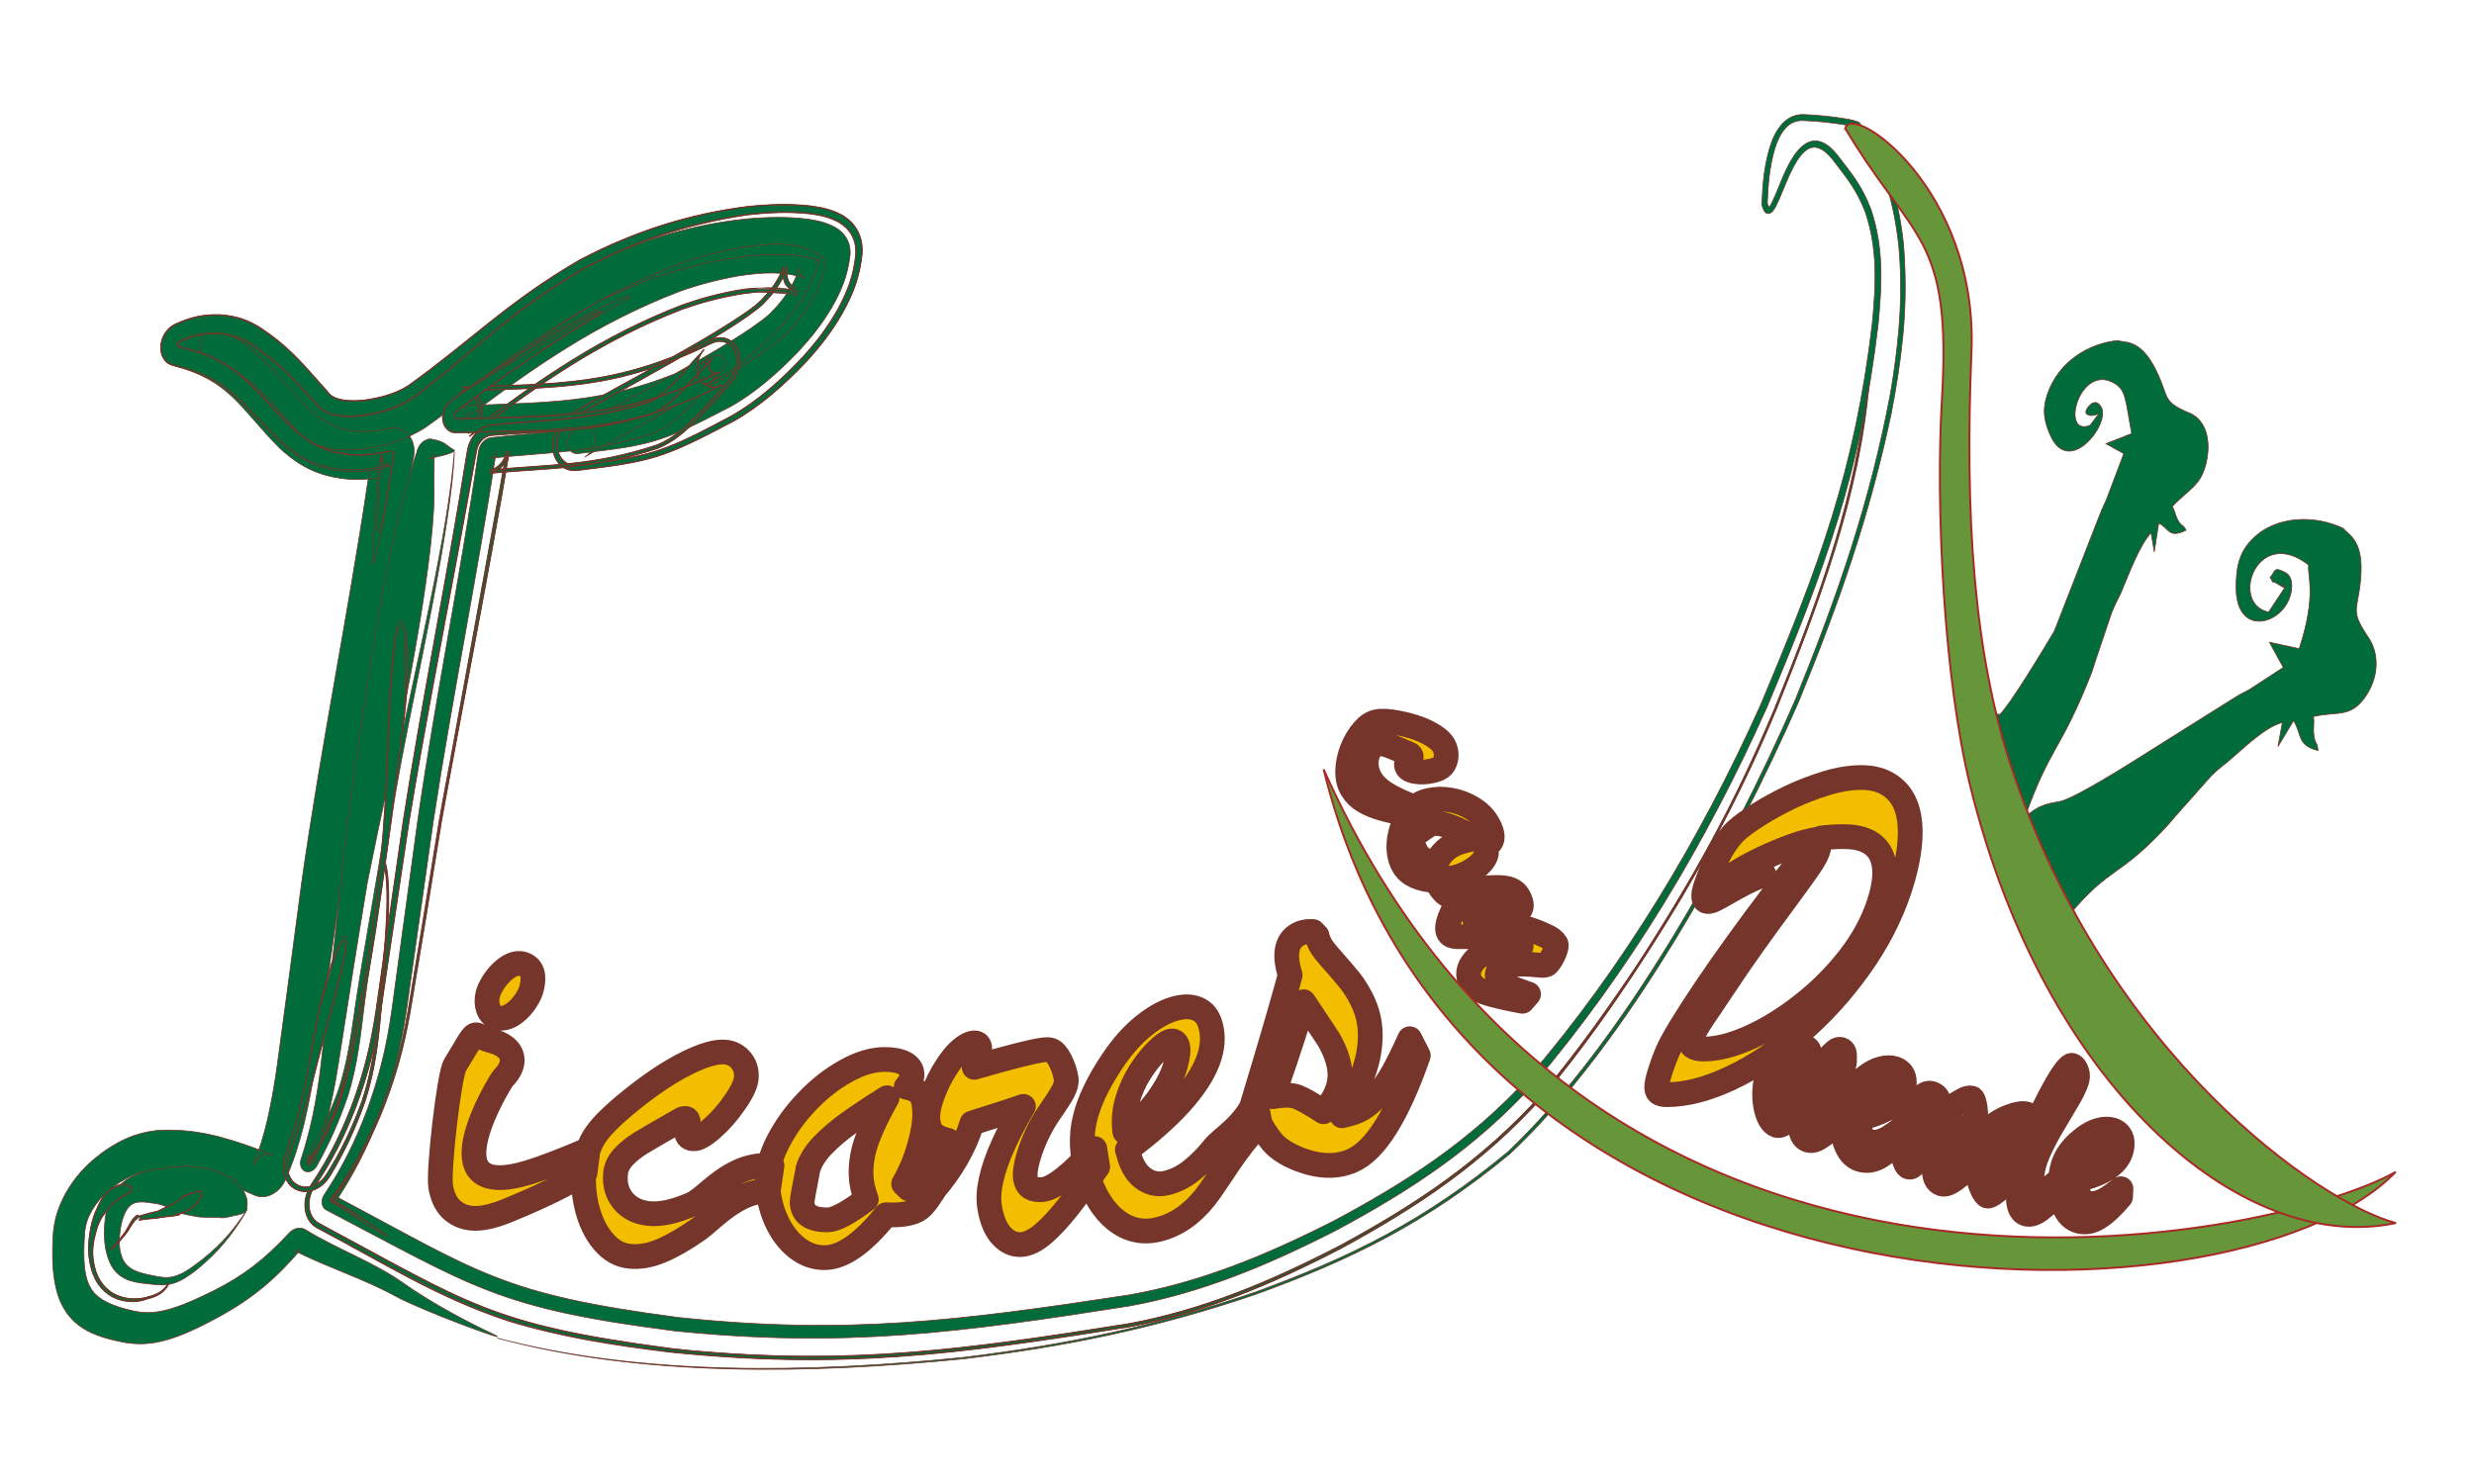 <?xml version="1.0" encoding="UTF-8"?>
<!DOCTYPE svg PUBLIC "-//W3C//DTD SVG 1.1//EN" "http://www.w3.org/Graphics/SVG/1.1/DTD/svg11.dtd">
<!-- Creator: CorelDRAW -->
<svg xmlns="http://www.w3.org/2000/svg" xml:space="preserve" width="250mm" height="150mm" style="shape-rendering:geometricPrecision; text-rendering:geometricPrecision; image-rendering:optimizeQuality; fill-rule:evenodd; clip-rule:evenodd"
viewBox="0 0 250 150">
 <defs>
  <style type="text/css">
   <![CDATA[
    .str0 {stroke:#75352A;stroke-width:0.076}
    .str2 {stroke:#A82926;stroke-width:0.2}
    .str1 {stroke:#75352A;stroke-width:2.5;stroke-linecap:round;stroke-linejoin:round}
    .fil2 {fill:none;fill-rule:nonzero}
    .fil0 {fill:#006C3B}
    .fil4 {fill:#67963A}
    .fil1 {fill:#006C3B;fill-rule:nonzero}
    .fil3 {fill:#F3BE00;fill-rule:nonzero}
   ]]>
  </style>
 </defs>
 <g id="Capa_x0020_1">
  <g id="L_x0020_verde_x0020_con_x0020_borde">
   <path id="_190340544" class="fil0 str0" d="M204.627 82.577c2.636,-7.349 3.542,-6.478 6.765,-14.667 0.102,-0.337 0.274,-0.864 0.318,-1.002l1.661 -4.939c0.282,-0.699 0.275,-0.653 0.566,-1.268 0.059,-0.125 0.234,-0.46 0.292,-0.583 0.042,-0.09 0.094,-0.206 0.135,-0.296 0.82,-1.945 1.815,-4.654 3.004,-5.973l0.325 1.929 0.443 -2.893c1.053,0.461 0.945,1.602 2.772,0.707 -0.372,-0.7 -0.409,-0.287 -0.795,-0.96 -0.33,-0.576 -0.273,-0.892 -0.607,-1.422 1.701,-1.831 2.895,-2.067 3.438,-4.452 0.542,-2.378 -0.132,-4.247 -1.515,-4.927 -2.968,-1.235 -2.187,-1.506 -3.449,-4.178 -1.626,-3.445 -3.17,-2.96 -3.989,-3.233 -2.887,0.296 -5.973,2.086 -7.112,5.465 -0.565,1.675 -0.254,2.863 0.344,4.187 1.913,4.169 6.118,-1.349 5.096,-2.94 -0.254,-0.395 -0.502,-0.583 -0.958,-0.339 -1.338,1.161 -0.075,1.468 0.766,0.978l-0.931 1.223c-3.066,1.205 -1.065,-6.396 2.493,-4.238 1.131,0.686 1.074,1.553 1.716,5.07l-2.596 1.021 1.803 1.005 -1.715 4.53c-0.035,0.09 -0.094,0.223 -0.13,0.31l-0.407 0.901c-0.099,0.234 -0.331,0.834 -0.433,1.089l-4.335 11.109c-1.079,1.819 -4.486,7.47 -5.515,8.43 -0.754,-0.111 -1.173,-0.156 -1.386,0.788l3.933 9.569c-0.486,0.419 -1.048,0.97 -1.733,1.705l6.125 8.291c4.381,-5.242 4.99,-3.668 10.14,-9.287 0.234,-0.285 0.613,-0.722 0.712,-0.838l3.603 -4.06c0.557,-0.54 0.531,-0.496 1.064,-0.939 0.108,-0.09 0.415,-0.319 0.521,-0.408 0.077,-0.065 0.175,-0.151 0.252,-0.217 1.577,-1.357 3.627,-3.367 5.327,-3.793l-0.443 2.423 1.572 -2.612c0.865,1.35 0.308,2.493 2.476,3.017 -0.099,-0.981 -0.298,-0.58 -0.42,-1.544 -0.105,-0.824 0.075,-1.107 -0.051,-1.887 2.409,-0.552 3.691,0.133 5.165,-1.885 1.469,-2.012 1.528,-4.433 0.409,-6.09 -1.908,-2.826 -1.108,-2.64 -0.805,-5.806 0.389,-4.08 -1.202,-4.537 -1.758,-5.249 -2.837,-1.35 -6.853,-1.346 -9.268,1.187 -1.327,1.393 -1.545,2.905 -1.551,4.781 -0.019,5.528 5.611,3.541 5.624,-0.172 0.002,-0.655 -0.226,-1.087 -0.621,-1.308 -1.333,-0.749 -1.022,0.004 -1.568,0.449 0.542,0.955 -0.058,0.146 0.822,0.719 1.514,0.986 -0.195,-0.604 0.633,0.387l-1.609 2.427c-3.979,-0.857 -1.18,-8.833 4.042,-4.765 -0.134,1.065 0.843,3.054 -0.949,8.461l-3.004 -0.649 1.396 2.547 -3.412 2.224c-0.068,0.044 -0.178,0.101 -0.245,0.141l-0.744 0.381c-0.186,0.105 -0.643,0.396 -0.841,0.516l-8.495 5.337c-1.793,1.15 -7.42,4.679 -8.824,4.945 -1.314,0.248 -2.083,0.317 -3.538,1.573z"/>
   <g>
    <g>
     <path id="_190339992" class="fil1 str0" d="M191.142 41.608c0.114,-0.582 0.222,-1.161 0.327,-1.744 0.952,-5.497 1.31,-9.892 0.874,-15.281 -0.575,-5.014 -1.678,-8.448 -4.412,-12.13 -0.08,-0.091 -0.169,-0.128 -0.277,-0.168 -0.135,-0.049 -0.27,-0.085 -0.41,-0.119 -0.396,-0.121 -0.87,-0.158 -1.28,-0.239 -1.216,-0.179 -2.417,-0.29 -3.659,-0.348 -0.438,-0.012 -0.781,0.038 -1.219,0.222 -0.393,0.181 -0.664,0.382 -0.985,0.718 -0.64,0.722 -0.96,1.457 -1.26,2.377 -0.578,1.964 -0.724,3.774 -0.802,5.74 -0.007,0.041 0.01,0.09 0.014,0.125 0.062,0.215 0.125,0.405 0.24,0.584 0.052,0.076 0.1,0.129 0.174,0.179 0.082,0.05 0.153,0.069 0.252,0.061 0.097,-0.012 0.167,-0.042 0.255,-0.102 0.075,-0.055 0.13,-0.11 0.192,-0.184 0.125,-0.156 0.214,-0.311 0.307,-0.491 0.49,-0.982 0.887,-2.11 1.352,-3.135 0.265,-0.569 0.52,-1.068 0.867,-1.589 0.292,-0.42 0.564,-0.751 0.975,-1.008 0.182,-0.104 0.323,-0.156 0.516,-0.184 0.219,-0.024 0.38,0.001 0.58,0.066 0.606,0.227 1.034,0.681 1.453,1.192 -0.004,-0.005 -0.011,-0.013 -0.006,-0.008 1.417,1.875 2.381,2.952 3.296,5.339 1.215,3.625 1.085,7.153 0.685,11.241 -1.757,14.819 -5.345,24.428 -11.265,38.498 -6.098,13.609 -13.925,26.565 -23.464,37.698 -5.938,6.478 -12.459,10.641 -19.664,14.483 -6.869,3.493 -13.575,6.253 -20.747,7.498 -17.258,2.636 -28.599,4.056 -45.537,2.265 -17.84,-2.356 -19.95,-4.465 -34.81,-12.355 0.063,0.034 0.103,0.072 0.146,0.134 0.042,0.066 0.063,0.124 0.076,0.208 0.01,0.082 0.005,0.151 -0.015,0.236 -0.022,0.086 -0.051,0.15 -0.1,0.224 2.008,-3.013 3.296,-5.587 4.601,-8.981 1.338,-3.652 2.082,-6.668 2.647,-10.441 0.907,-6.388 1.814,-12.777 2.721,-19.165 1.905,-12.455 4.459,-24.956 6.371,-37.414 -0.033,0.194 -0.097,0.333 -0.226,0.48 -0.132,0.138 -0.256,0.206 -0.422,0.232 6.123,-0.656 10.392,-0.487 16.704,-2.622 1.348,-0.551 2.435,-1.582 3.527,-2.688 1.115,-1.153 2.138,-2.349 3.208,-3.551 0.154,-0.181 0.236,-0.351 0.281,-0.586 0.035,-0.234 0.011,-0.409 -0.079,-0.599 -0.102,-0.186 -0.22,-0.287 -0.409,-0.347 -0.192,-0.049 -0.351,-0.028 -0.55,0.069 -9.946,4.911 -15.719,4.613 -25.763,5.023 0.174,-0.004 0.3,0.041 0.431,0.15 0.127,0.118 0.193,0.244 0.229,0.435 0.028,0.194 0.008,0.353 -0.066,0.55 -0.082,0.194 -0.178,0.324 -0.334,0.451 7.435,-5.659 13.738,-9.993 22.049,-13.176 2.008,-0.702 3.882,-1.193 5.914,-1.544 2.351,-0.358 4.467,-0.496 6.637,0.204 -0.346,-0.337 -0.465,-0.312 -0.534,-0.675 -0.016,-0.05 -0.013,-0.133 -0.018,-0.189 -0.003,-0.034 0.002,-0.08 0.004,-0.115 0.001,-0.018 0.004,-0.038 0.006,-0.057 0.002,-0.019 -0.003,0.016 -0.004,0.016 0,0 -0.055,0.217 -0.058,0.231 -0.105,0.357 -0.231,0.668 -0.386,1.008 -0.679,1.402 -1.47,2.38 -2.533,3.447 -3.516,3.097 -15.138,8.943 -19.673,11.632 -0.265,0.169 -0.437,0.363 -0.589,0.665 -0.14,0.31 -0.183,0.566 -0.147,0.882 0.05,0.311 0.155,0.517 0.362,0.703 0.217,0.173 0.425,0.233 0.711,0.206 7.303,-0.847 8.307,-1.044 15.299,-4.697 2.519,-1.382 4.843,-3.422 6.941,-5.611 1.335,-1.444 2.366,-2.74 3.4,-4.472 1.005,-1.774 1.597,-3.242 1.833,-5.24 0.052,-0.7 -0.051,-1.19 -0.352,-1.736 -0.287,-0.471 -0.585,-0.744 -1.021,-1.027 -0.886,-0.528 -1.752,-0.733 -2.774,-0.894 -2.125,-0.283 -4.164,-0.231 -6.357,-0.037 -5.589,0.57 -11.181,2.261 -16.561,5.024 -3.039,1.675 -5.617,3.393 -8.471,5.517 -2.915,2.205 -5.936,4.814 -8.9,6.798 -1.41,0.859 -3.088,1.247 -4.576,1.427 -0.863,0.081 -1.609,0.086 -2.431,-0.078 -0.502,-0.117 -0.999,-0.278 -1.36,-0.674 -2.528,-2.922 -3.625,-4.504 -6.809,-6.793 -1.323,-0.884 -2.482,-1.288 -4.092,-1.429 -1.618,-0.079 -2.892,0.158 -4.504,0.874 -0.426,0.212 -0.716,0.473 -1.004,0.906 -0.271,0.443 -0.395,0.827 -0.427,1.331 -0.013,0.505 0.079,0.866 0.318,1.247 0.255,0.364 0.527,0.553 0.942,0.656 5.793,1.546 6.7,4.289 10.769,8.384 2.174,1.981 4.138,2.891 7.077,3.127 1.473,0.062 2.417,-0.062 3.88,-0.318 -0.285,0.018 -0.492,-0.019 -0.742,-0.131 -0.24,-0.119 -0.4,-0.255 -0.565,-0.48 -0.161,-0.238 -0.246,-0.448 -0.302,-0.756 -0.047,-0.308 -0.04,-0.555 0.026,-0.88 -0.21,0.984 -0.365,1.901 -0.504,2.889 -2.003,13.452 -4.781,27.031 -6.676,40.461 -0.802,6.104 -1.624,12.217 -2.45,18.322 -0.261,1.917 -0.574,3.715 -1.003,5.624 -0.389,1.651 -0.81,3.047 -1.461,4.633 0.1,-0.226 0.203,-0.386 0.362,-0.568 0.163,-0.177 0.307,-0.292 0.506,-0.399 0.202,-0.103 0.363,-0.149 0.573,-0.166 0.208,-0.01 0.363,0.016 0.548,0.094 -1.815,-0.759 -3.545,-1.375 -5.457,-1.88 -2.062,-0.516 -3.658,-0.71 -5.848,-0.656 -2.573,0.18 -4.693,1.194 -6.916,3.071 -1.125,1.015 -1.905,1.936 -2.692,3.304 -0.782,1.451 -1.152,2.632 -1.276,4.232 -0.088,1.635 -0.097,3.036 0.144,4.597 0.234,1.329 0.544,2.258 1.249,3.284 0.721,0.963 1.42,1.474 2.451,1.977 1.15,0.516 2.237,0.776 3.485,1.009 1.792,0.277 3.16,0.07 5,-0.545 1.641,-0.592 3.046,-1.324 4.622,-2.175 3.294,-1.847 5.544,-3.723 8.153,-6.787 -0.117,0.13 -0.225,0.199 -0.375,0.24 -0.151,0.033 -0.263,0.019 -0.39,-0.05 3.348,1.7 7.014,2.832 10.286,4.634 2.756,1.489 11.379,4.652 10.155,3.979 -3.126,-1.464 -6.581,-3.334 -9.39,-5.308 -3.053,-2.166 -6.721,-3.438 -9.911,-5.413 -0.282,-0.155 -0.533,-0.188 -0.868,-0.113 -0.333,0.092 -0.575,0.247 -0.833,0.535 -2.448,2.637 -4.516,4.218 -7.52,5.746 -1.444,0.706 -2.766,1.34 -4.26,1.81 -1.396,0.403 -2.431,0.539 -3.77,0.272 -1.024,-0.231 -1.955,-0.481 -2.886,-0.955 -0.618,-0.333 -1.058,-0.651 -1.476,-1.263 -0.395,-0.632 -0.546,-1.22 -0.664,-2.018 -0.15,-1.257 -0.101,-2.454 -0.004,-3.758 0.09,-0.861 0.31,-1.474 0.748,-2.242 0.515,-0.847 1.041,-1.421 1.76,-2.041 1.485,-1.199 2.986,-1.921 4.682,-1.99 1.882,-0.001 3.224,0.204 4.989,0.689 1.754,0.512 3.351,1.123 5.016,1.859 0.289,0.121 0.532,0.162 0.858,0.147 0.324,-0.026 0.575,-0.099 0.888,-0.256 0.318,-0.171 0.543,-0.347 0.803,-0.631 0.249,-0.285 0.41,-0.538 0.567,-0.891 0.808,-1.887 1.335,-3.537 1.826,-5.509 0.497,-2.075 0.862,-4.029 1.171,-6.118 0.884,-6.107 1.762,-12.214 2.635,-18.322 2.08,-13.465 4.816,-26.997 6.839,-40.461 0.118,-0.84 0.247,-1.616 0.426,-2.453 0.09,-0.438 0.1,-0.776 0.037,-1.193 -0.075,-0.41 -0.189,-0.697 -0.403,-1.014 -0.226,-0.31 -0.442,-0.495 -0.772,-0.659 -0.334,-0.15 -0.618,-0.201 -0.999,-0.177 -1.309,0.157 -1.975,0.373 -3.369,0.316 -2.075,-0.161 -3.432,-0.792 -4.971,-2.184 -4.718,-4.708 -5.432,-7.341 -12.38,-9.151 0.487,0.122 0.809,0.349 1.109,0.776 0.283,0.452 0.392,0.88 0.377,1.48 -0.039,0.596 -0.186,1.051 -0.507,1.575 -0.341,0.512 -0.685,0.824 -1.19,1.075 0.93,-0.422 1.672,-0.558 2.609,-0.521 0.97,0.075 1.675,0.313 2.476,0.835 2.9,2.046 3.949,3.543 6.289,6.186 0.918,0.963 1.825,1.366 3.091,1.64 1.193,0.219 2.22,0.216 3.468,0.081 2.191,-0.293 4.288,-0.869 6.341,-2.176 6.201,-4.385 9.994,-8.378 16.948,-12.421 0.117,-0.072 0.256,-0.141 0.377,-0.206 4.902,-2.501 9.769,-3.981 14.855,-4.652 1.941,-0.206 3.811,-0.288 5.695,-0.067 0.6,0.086 1.287,0.208 1.812,0.504 0.064,0.039 0.178,0.156 0.139,0.087 -0.065,-0.124 -0.085,-0.267 -0.072,-0.423 -0.135,1.276 -0.568,2.273 -1.198,3.41 -0.831,1.427 -1.693,2.515 -2.775,3.709 -1.738,1.844 -3.814,3.72 -5.906,4.916 -6.65,3.546 -7.288,3.683 -14.263,4.552 0.415,-0.038 0.717,0.052 1.032,0.303 0.303,0.273 0.457,0.572 0.529,1.028 0.051,0.461 -0.012,0.836 -0.216,1.287 -0.222,0.443 -0.473,0.727 -0.862,0.974 4.99,-3.003 16.194,-8.662 20.194,-12.311 1.393,-1.416 2.387,-2.697 3.261,-4.552 0.24,-0.53 0.424,-1.009 0.582,-1.565 0.048,-0.172 0.088,-0.338 0.123,-0.512 0.016,-0.067 0.024,-0.141 0.036,-0.209 0.009,-0.052 0.011,-0.103 0.017,-0.155 0.008,-0.069 0.004,-0.138 0.006,-0.205 0.004,-0.11 -0.021,-0.212 -0.031,-0.316 -0.012,-0.126 -0.082,-0.294 -0.126,-0.403 -2.568,-1.737 -5.278,-1.436 -8.446,-0.921 -2.177,0.396 -4.182,0.935 -6.329,1.717 -8.611,3.389 -15.03,7.831 -22.699,13.783 -0.298,0.24 -0.481,0.486 -0.638,0.857 -0.141,0.374 -0.178,0.676 -0.125,1.044 0.068,0.363 0.194,0.602 0.435,0.827 0.251,0.209 0.489,0.291 0.823,0.285 10.423,-0.5 16.314,-0.308 26.608,-5.495 -0.286,0.141 -0.52,0.169 -0.796,0.099 -0.274,-0.088 -0.448,-0.235 -0.595,-0.504 -0.133,-0.278 -0.167,-0.532 -0.116,-0.874 0.065,-0.342 0.184,-0.59 0.409,-0.854 -1.035,1.178 -2.029,2.358 -3.107,3.487 -0.752,0.769 -1.731,1.751 -2.66,2.144 -6.069,2.099 -10.379,1.963 -16.294,2.658 -0.321,0.05 -0.56,0.181 -0.816,0.448 -0.244,0.278 -0.371,0.545 -0.435,0.912 -1.791,12.452 -4.365,24.98 -6.155,37.43 -0.864,6.388 -1.74,12.777 -2.618,19.165 -0.523,3.615 -1.219,6.501 -2.483,10.005 -1.226,3.233 -2.438,5.689 -4.335,8.565 -0.094,0.143 -0.148,0.264 -0.192,0.43 -0.038,0.166 -0.046,0.296 -0.026,0.455 0.024,0.158 0.065,0.271 0.144,0.395 0.082,0.119 0.163,0.192 0.284,0.257 14.995,7.835 17.292,9.933 35.237,12.23 17.037,1.714 28.471,0.217 45.819,-2.509 7.284,-1.303 14.06,-4.115 21.029,-7.687 7.335,-3.941 13.899,-8.177 19.935,-14.799 9.6,-11.31 17.396,-24.284 23.554,-38.055 5.946,-14.177 9.499,-23.819 11.249,-38.778 0.408,-4.223 0.521,-7.811 -0.743,-11.551 -0.944,-2.452 -1.92,-3.546 -3.381,-5.468 0.004,0.005 0.003,0.003 0.002,0.002 -0.488,-0.596 -0.963,-1.082 -1.67,-1.344 -0.272,-0.087 -0.49,-0.117 -0.787,-0.084 -0.273,0.04 -0.477,0.114 -0.734,0.262 -0.512,0.321 -0.84,0.705 -1.204,1.23 -0.373,0.562 -0.645,1.093 -0.93,1.707 -0.456,1.01 -0.853,2.14 -1.331,3.104 -0.064,0.122 -0.131,0.247 -0.216,0.353 -0.013,0.02 -0.037,0.039 -0.054,0.055 -0.004,0.003 0.01,-0.003 0.017,-0.004 0.009,-0.001 0.018,-0 0.025,0.003 -0.015,-0.008 -0.034,-0.035 -0.043,-0.049 -0.078,-0.12 -0.129,-0.284 -0.17,-0.429 0.007,0.025 0.009,0.047 0.008,0.074 0.071,-1.888 0.207,-3.656 0.758,-5.543 0.257,-0.795 0.537,-1.464 1.088,-2.088 0.253,-0.266 0.464,-0.424 0.774,-0.568 0.359,-0.152 0.641,-0.19 1,-0.181 1.227,0.054 2.413,0.162 3.615,0.335 0.412,0.039 0.841,0.151 1.246,0.229 0.125,0.024 0.245,0.068 0.366,0.104 0.044,0.017 0.132,0.075 0.098,0.036 2.684,3.571 3.751,6.957 4.33,11.85 0.428,4.731 0.136,8.724 -0.595,13.603 -0.079,0.502 -0.162,1.002 -0.249,1.503 -2.094,11.067 -5.335,20.396 -9.611,30.923 -6.526,14.978 -17.289,34.493 -28.973,45.614 -8.438,7.021 -16.049,10.741 -25.579,14.225 -10.223,3.503 -19.183,5.329 -29.466,6.594 -15.571,1.595 -32.576,1.916 -47.165,-1.956 14.561,3.941 31.595,3.656 47.157,2.1 10.295,-1.236 19.264,-3.039 29.504,-6.515 9.57,-3.471 17.207,-7.184 25.69,-14.207 11.7,-10.94 22.683,-30.851 29.186,-45.718 4.082,-9.974 7.187,-18.824 9.389,-29.294z"/>
     <path id="_190340616" class="fil1 str0" d="M44.752 82.026c2.225,-12.112 4.649,-24.309 6.695,-36.416 -0.101,0.602 -0.3,1.031 -0.702,1.489 -0.41,0.428 -0.794,0.639 -1.308,0.72 6.287,-0.571 10.495,-0.372 17.008,-2.521 1.652,-0.665 2.843,-1.748 4.184,-3.092 1.143,-1.17 2.189,-2.379 3.287,-3.596 0.442,-0.517 0.676,-1.005 0.804,-1.676 0.099,-0.67 0.033,-1.169 -0.227,-1.713 -0.291,-0.531 -0.63,-0.821 -1.171,-0.994 -0.548,-0.14 -1.006,-0.081 -1.573,0.198 -9.63,4.688 -15.386,4.346 -25.124,4.726 0.546,-0.01 0.938,0.128 1.348,0.47 0.397,0.37 0.604,0.763 0.716,1.361 0.087,0.607 0.027,1.103 -0.206,1.719 -0.256,0.606 -0.558,1.014 -1.045,1.407 7.27,-5.511 13.427,-9.761 21.548,-12.889 1.911,-0.672 3.7,-1.144 5.636,-1.483 2.075,-0.321 4.056,-0.479 5.975,0.13 -0.92,-0.896 -1.242,-0.832 -1.423,-1.8 -0.03,-0.172 -0.046,-0.327 -0.05,-0.506 -0.009,-0.093 0.007,-0.219 0.01,-0.317 0.002,-0.06 0.014,-0.129 0.021,-0.19 0.004,-0.035 0.012,-0.071 0.017,-0.106 0.007,-0.039 -0.012,0.055 -0.015,0.054 -0.067,0.23 -0.155,0.444 -0.255,0.663 -0.539,1.126 -1.208,1.934 -2.056,2.79 -3.097,2.773 -15.157,8.998 -19.274,11.461 -0.607,0.387 -0.999,0.831 -1.345,1.522 -0.32,0.707 -0.417,1.294 -0.337,2.016 0.113,0.711 0.354,1.179 0.828,1.606 0.496,0.396 0.969,0.533 1.624,0.471 7.469,-0.907 8.629,-1.189 15.777,-4.982 2.678,-1.505 5.117,-3.659 7.343,-6.011 1.424,-1.563 2.51,-2.956 3.606,-4.827 1.13,-2.027 1.77,-3.69 2.021,-5.962 0.071,-1.02 -0.081,-1.746 -0.523,-2.539 -0.386,-0.624 -0.775,-0.99 -1.358,-1.361 -1.019,-0.592 -1.969,-0.818 -3.14,-0.989 -2.212,-0.266 -4.32,-0.191 -6.598,0.048 -5.819,0.752 -11.303,2.456 -16.892,5.399 -7.29,4.239 -10.901,8.101 -17.305,12.695 -1.295,0.849 -2.976,1.257 -4.361,1.451 -0.829,0.096 -1.551,0.118 -2.346,-0.017 -0.448,-0.092 -0.91,-0.221 -1.246,-0.551 -1.635,-1.816 -2.951,-3.481 -4.8,-5.07 -0.7,-0.581 -1.401,-1.095 -2.148,-1.602 -1.351,-0.868 -2.53,-1.257 -4.162,-1.366 -1.628,-0.047 -2.906,0.213 -4.515,0.966 -0.422,0.211 -0.71,0.471 -0.996,0.9 -0.269,0.44 -0.391,0.821 -0.423,1.32 -0.013,0.501 0.08,0.859 0.316,1.236 0.254,0.36 0.523,0.547 0.934,0.649 5.942,1.444 6.843,4.025 11.098,7.968 2.138,1.812 4.062,2.638 6.905,2.684 0.848,0.006 2.954,-0.136 3.803,-0.528 -0.133,0.008 -0.232,-0.01 -0.349,-0.063 -0.112,-0.057 -0.188,-0.121 -0.265,-0.227 -0.075,-0.112 -0.115,-0.211 -0.14,-0.356 -0.021,-0.142 -0.018,-0.263 0.014,-0.412 -0.162,0.956 -0.264,1.837 -0.352,2.791 -0.144,3.616 -0.932,11.683 0.794,1.936 0.109,-0.645 0.211,-1.29 0.3,-1.936 0.127,-0.909 0.265,-1.757 0.453,-2.664 0.014,-0.07 0.016,-0.124 0.006,-0.191 -0.012,-0.066 -0.03,-0.111 -0.065,-0.162 -0.036,-0.049 -0.07,-0.079 -0.123,-0.105 -0.033,-0.028 -0.117,-0.025 -0.159,-0.028 -1.436,0.203 -2.087,0.406 -3.622,0.359 -2.522,-0.148 -4.195,-0.893 -6.088,-2.544 -4.441,-4.26 -5.291,-6.856 -11.659,-8.378 -0.051,-0.012 -0.085,-0.035 -0.117,-0.08 -0.03,-0.048 -0.042,-0.092 -0.04,-0.155 0.004,-0.063 0.019,-0.111 0.052,-0.167 0.036,-0.055 0.072,-0.087 0.126,-0.115 1.339,-0.639 2.407,-0.865 3.767,-0.842 1.385,0.074 2.39,0.389 3.545,1.103 3.113,2.102 4.303,3.62 6.83,6.341 0.546,0.529 1.146,0.725 1.877,0.862 0.928,0.139 1.747,0.105 2.712,-0.025 1.625,-0.258 3.431,-0.743 4.934,-1.776 3.893,-2.91 7.474,-6.318 11.489,-9.307 1.872,-1.361 3.645,-2.529 5.607,-3.665 5.524,-2.995 10.798,-4.643 16.564,-5.524 2.229,-0.262 4.303,-0.356 6.471,-0.118 1.094,0.15 2.004,0.351 2.958,0.895 0.509,0.319 0.855,0.634 1.193,1.175 0.374,0.664 0.504,1.27 0.447,2.126 -0.224,2.139 -0.828,3.712 -1.882,5.626 -1.053,1.82 -2.105,3.18 -3.479,4.704 -2.166,2.309 -4.543,4.429 -7.152,5.919 -7.088,3.798 -8.182,4.08 -15.616,5.007 -0.544,0.05 -0.94,-0.067 -1.352,-0.395 -0.398,-0.358 -0.599,-0.75 -0.694,-1.346 -0.067,-0.604 0.015,-1.095 0.282,-1.687 0.291,-0.581 0.62,-0.952 1.13,-1.277 4.196,-2.525 16.166,-8.726 19.332,-11.585 0.895,-0.906 1.59,-1.755 2.155,-2.946 0.111,-0.245 0.208,-0.483 0.281,-0.74l0.024 -0.093c0,0 -0.013,0.076 -0.013,0.079 -0.009,0.054 -0.012,0.107 -0.018,0.161 -0.01,0.092 -0.006,0.182 -0.009,0.272 0.003,0.155 0.017,0.287 0.043,0.436 0.039,0.21 0.092,0.373 0.175,0.56 1.188,1.508 -1.784,0.349 -5.068,0.864 -1.954,0.345 -3.763,0.824 -5.692,1.508 -8.155,3.15 -14.345,7.428 -21.645,12.972 0.427,-0.344 0.69,-0.698 0.915,-1.229 0.203,-0.536 0.255,-0.969 0.18,-1.497 -0.098,-0.52 -0.278,-0.863 -0.624,-1.185 -0.36,-0.3 -0.701,-0.419 -1.18,-0.409 9.803,-0.389 15.56,-0.055 25.257,-4.788 0.494,-0.242 0.897,-0.292 1.374,-0.17 0.473,0.151 0.772,0.405 1.026,0.869 0.229,0.48 0.288,0.916 0.201,1.507 -0.113,0.589 -0.318,1.017 -0.706,1.472 -1.093,1.214 -2.135,2.42 -3.272,3.587 -1.294,1.299 -2.466,2.372 -4.06,3.015 -6.478,2.146 -10.695,1.949 -16.953,2.538 0.45,-0.071 0.784,-0.253 1.143,-0.627 0.341,-0.389 0.519,-0.763 0.608,-1.275 0.114,-0.341 -4.002,22.13 -5.802,32.025 -0.33,1.782 -0.682,3.583 -0.984,5.366 -1.022,6.39 -2.062,12.777 -3.135,19.165 -0.665,3.789 -1.487,6.789 -2.951,10.413 -1.405,3.33 -2.76,5.837 -4.883,8.711 0,0 -0.003,0.004 -0.004,0.004 -0.002,0.002 -0.001,0.004 -0.002,0.006 -0,0.001 0,0.006 0,0.007 0,0.002 0.004,0.006 0.004,0.006 1.692,1.024 3.325,2.076 4.94,3.231 -1.582,-1.208 -3.215,-2.275 -4.899,-3.314 0.007,0.003 0.015,0.009 0.02,0.015 0.006,0.005 0.009,0.02 0.012,0.027 0.004,0.008 -0,0.024 -0,0.032 0,0.006 -0.012,0.032 -0.012,0.032 2.145,-2.869 3.513,-5.387 4.93,-8.724 1.479,-3.635 2.307,-6.643 2.981,-10.448 1.083,-6.389 2.13,-12.775 3.158,-19.165 0.057,-0.331 0.121,-0.665 0.182,-0.997z"/>
     <path id="_190340424" class="fil1 str0" d="M44.752 82.026c-0.027,0.222 -0.054,0.445 -0.078,0.667 2.247,-12.341 4.723,-24.747 6.806,-37.083 -0.103,0.612 -0.305,1.05 -0.714,1.515 -0.416,0.435 -0.808,0.65 -1.331,0.732 6.29,-0.573 10.5,-0.375 17.015,-2.525 1.658,-0.668 2.852,-1.752 4.197,-3.101 1.143,-1.171 2.189,-2.38 3.288,-3.598 0.448,-0.524 0.685,-1.019 0.815,-1.698 0.101,-0.679 0.033,-1.184 -0.23,-1.735 -0.294,-0.538 -0.638,-0.832 -1.187,-1.008 -0.555,-0.141 -1.019,-0.082 -1.593,0.201 -9.626,4.686 -15.378,4.344 -25.112,4.724 0.553,-0.01 0.949,0.129 1.365,0.475 0.402,0.375 0.611,0.773 0.725,1.377 0.088,0.614 0.027,1.117 -0.209,1.74 -0.259,0.614 -0.565,1.026 -1.058,1.425 7.266,-5.508 13.423,-9.758 21.539,-12.885 1.91,-0.672 3.697,-1.143 5.631,-1.482 2.07,-0.321 4.049,-0.478 5.963,0.129 -0.93,-0.906 -1.255,-0.841 -1.439,-1.82 -0.03,-0.175 -0.047,-0.33 -0.05,-0.512 -0.009,-0.094 0.007,-0.221 0.01,-0.32 0.002,-0.061 0.014,-0.13 0.021,-0.193 0.004,-0.035 0.012,-0.072 0.018,-0.108 0.007,-0.036 -0.014,0.049 -0.014,0.051 -0.066,0.228 -0.154,0.44 -0.253,0.656 -0.537,1.121 -1.203,1.926 -2.047,2.778 -0.317,0.307 -0.633,0.562 -0.977,0.823 -4.927,3.521 -12.84,7.367 -18.29,10.634 -0.613,0.391 -1.01,0.84 -1.36,1.539 -0.323,0.715 -0.422,1.308 -0.341,2.038 0.114,0.719 0.358,1.193 0.837,1.624 0.502,0.4 0.98,0.538 1.642,0.476 7.472,-0.907 8.636,-1.19 15.787,-4.985 2.681,-1.507 5.123,-3.663 7.352,-6.018 1.426,-1.566 2.514,-2.961 3.612,-4.835 1.133,-2.033 1.774,-3.701 2.026,-5.979 0.072,-1.028 -0.081,-1.76 -0.527,-2.559 -0.388,-0.628 -0.779,-0.995 -1.366,-1.369 -1.022,-0.594 -1.974,-0.82 -3.149,-0.992 -2.214,-0.266 -4.324,-0.192 -6.605,0.047 -5.823,0.753 -11.309,2.456 -16.904,5.402 -7.292,4.24 -10.903,8.101 -17.309,12.694 -1.288,0.844 -2.968,1.251 -4.346,1.445 -0.827,0.096 -1.544,0.118 -2.337,-0.017 -0.441,-0.091 -0.9,-0.218 -1.231,-0.543 -1.839,-2.046 -3.163,-3.744 -5.302,-5.481 -0.54,-0.423 -1.084,-0.815 -1.649,-1.198 -1.356,-0.872 -2.538,-1.262 -4.177,-1.373 -1.634,-0.048 -2.917,0.213 -4.532,0.967 -0.432,0.215 -0.725,0.48 -1.017,0.919 -0.274,0.449 -0.399,0.838 -0.432,1.348 -0.013,0.511 0.081,0.877 0.323,1.262 0.259,0.368 0.534,0.559 0.954,0.663 5.928,1.445 6.829,4.031 11.07,7.976 2.145,1.825 4.075,2.656 6.931,2.714 1.021,0.018 1.896,-0.061 2.929,-0.279 0.082,-0.018 0.839,-0.194 0.882,-0.238 -0.147,0.009 -0.255,-0.011 -0.383,-0.069 -0.123,-0.062 -0.206,-0.132 -0.291,-0.249 -0.083,-0.123 -0.126,-0.232 -0.154,-0.391 -0.023,-0.158 -0.019,-0.287 0.015,-0.453 -0.164,0.959 -0.269,1.843 -0.361,2.799 -0.041,1.012 -0.657,7.894 -0.451,8.24 0.126,0.005 0.414,-1.301 0.439,-1.409 0.328,-1.518 0.612,-3.05 0.873,-4.573 0.099,-0.573 0.19,-1.145 0.275,-1.718 0.027,-0.18 0.052,-0.36 0.077,-0.54 0.127,-0.907 0.265,-1.756 0.455,-2.661 0.015,-0.076 0.017,-0.134 0.006,-0.206 -0.013,-0.071 -0.033,-0.12 -0.07,-0.175 -0.04,-0.054 -0.076,-0.085 -0.134,-0.114 -0.058,-0.026 -0.106,-0.034 -0.173,-0.03 -1.433,0.198 -2.087,0.403 -3.617,0.353 -0.039,0.002 -0.093,-0.004 -0.133,-0.007 -2.458,-0.178 -4.087,-0.917 -5.934,-2.532 -1.911,-1.806 -3.552,-3.871 -5.523,-5.565 -2.006,-1.61 -3.638,-2.286 -6.151,-2.827 -0.042,-0.01 -0.069,-0.028 -0.094,-0.064 -0.024,-0.038 -0.034,-0.074 -0.033,-0.125 0.003,-0.051 0.015,-0.089 0.042,-0.135 0.029,-0.044 0.058,-0.071 0.101,-0.093 1.332,-0.635 2.394,-0.86 3.746,-0.838 1.378,0.074 2.378,0.387 3.527,1.097 3.109,2.099 4.299,3.617 6.824,6.335 0.551,0.535 1.157,0.735 1.897,0.873 0.933,0.14 1.755,0.105 2.723,-0.025 1.633,-0.259 3.444,-0.747 4.955,-1.784 4.29,-3.214 8.023,-6.82 12.526,-10.057 1.52,-1.065 2.986,-2.006 4.564,-2.919 5.521,-2.996 10.786,-4.642 16.549,-5.527 2.227,-0.263 4.298,-0.357 6.464,-0.12 1.09,0.149 1.998,0.35 2.949,0.891 0.506,0.317 0.848,0.628 1.184,1.166 0.371,0.657 0.5,1.258 0.443,2.106 -0.223,2.132 -0.826,3.701 -1.876,5.609 -1.052,1.818 -2.101,3.175 -3.473,4.697 -2.163,2.306 -4.537,4.424 -7.142,5.913 -7.085,3.797 -8.175,4.079 -15.607,5.005 -0.537,0.049 -0.928,-0.066 -1.336,-0.391 -0.393,-0.353 -0.592,-0.741 -0.685,-1.33 -0.067,-0.597 0.015,-1.082 0.279,-1.666 0.288,-0.574 0.612,-0.941 1.116,-1.261 4.204,-2.529 16.164,-8.724 19.338,-11.591 0.897,-0.909 1.596,-1.762 2.163,-2.957 0.113,-0.248 0.209,-0.485 0.284,-0.746 0.003,-0.009 0.025,-0.096 0.025,-0.096 0,0 -0.012,0.074 -0.013,0.077 -0.009,0.053 -0.011,0.106 -0.017,0.159 -0.01,0.091 -0.006,0.18 -0.008,0.269 0.003,0.154 0.017,0.283 0.042,0.431 0.039,0.208 0.091,0.368 0.173,0.554 1.273,1.554 -1.159,0.338 -4.357,0.74 -0.245,0.034 -0.489,0.07 -0.734,0.111 -1.956,0.345 -3.766,0.825 -5.697,1.509 -8.158,3.151 -14.35,7.43 -21.653,12.975 0.422,-0.341 0.681,-0.688 0.903,-1.213 0.2,-0.529 0.252,-0.956 0.177,-1.478 -0.096,-0.514 -0.275,-0.852 -0.615,-1.17 -0.355,-0.296 -0.692,-0.413 -1.165,-0.403 9.808,-0.389 15.566,-0.055 25.269,-4.789 0.488,-0.239 0.883,-0.287 1.354,-0.168 0.466,0.149 0.76,0.399 1.011,0.857 0.226,0.473 0.284,0.903 0.198,1.485 -0.111,0.581 -0.314,1.003 -0.696,1.45 -1.093,1.214 -2.134,2.419 -3.271,3.585 -1.29,1.295 -2.457,2.365 -4.047,3.006 -6.474,2.144 -10.691,1.946 -16.946,2.533 0.441,-0.069 0.769,-0.248 1.12,-0.615 0.335,-0.381 0.509,-0.748 0.596,-1.25 0.106,-0.322 -3.883,21.487 -5.645,31.141 -0.042,0.295 -0.083,0.59 -0.123,0.885 0.055,-0.37 0.11,-0.741 0.166,-1.111 -0.4,2.151 -0.828,4.326 -1.193,6.477 -1.024,6.391 -2.067,12.777 -3.145,19.165 -0.668,3.784 -1.489,6.777 -2.957,10.393 -1.406,3.319 -2.762,5.821 -4.889,8.678 -0.011,0.015 -0.017,0.027 -0.022,0.044 -0.007,0.014 -0.003,0.037 -0.004,0.049 -0.002,0.015 0.01,0.033 0.014,0.044 0.008,0.014 0.018,0.022 0.031,0.03 1.329,0.812 2.62,1.644 3.896,2.546 0.665,0.361 1.328,0.724 1.992,1.087 -1.841,-1.44 -3.774,-2.692 -5.754,-3.903 0.02,0.01 0.033,0.022 0.047,0.041 0.015,0.013 0.019,0.049 0.026,0.066 0.008,0.019 -0.002,0.058 -0.003,0.076 -0.007,0.028 -0.016,0.05 -0.031,0.074 2.142,-2.886 3.508,-5.409 4.925,-8.758 1.476,-3.644 2.302,-6.657 2.974,-10.468 1.078,-6.389 2.121,-12.775 3.147,-19.165 0.019,-0.11 0.04,-0.22 0.06,-0.33 0.025,-0.222 0.051,-0.445 0.078,-0.667 0.031,-0.253 0.064,-0.506 0.097,-0.76 -0.108,0.584 -0.223,1.173 -0.323,1.756 -1.031,6.391 -2.081,12.777 -3.17,19.165 -0.676,3.797 -1.506,6.802 -2.987,10.427 -1.419,3.325 -2.788,5.839 -4.939,8.687 -0.001,0.002 -0.006,0.009 -0.008,0.012 -0.003,0.004 -0.002,0.011 -0.003,0.015 -0.001,0.005 0.002,0.011 0.003,0.015 0.001,0.003 0.009,0.011 0.009,0.011 1.323,0.827 2.609,1.672 3.86,2.619 0.363,0.197 0.727,0.395 1.089,0.594 0.302,0.163 0.603,0.326 0.904,0.489 -1.89,-1.375 -3.807,-2.609 -5.801,-3.808 0.008,0.003 0.015,0.01 0.021,0.017 0.007,0.005 0.009,0.022 0.013,0.029 0.004,0.009 -0.001,0.026 -0.001,0.034 -0,0.006 -0.014,0.034 -0.013,0.034 2.121,-2.888 3.476,-5.402 4.88,-8.742 1.462,-3.631 2.281,-6.636 2.944,-10.432 1.068,-6.389 2.104,-12.775 3.123,-19.165 0.253,-1.502 0.548,-3.019 0.825,-4.521 1.988,-10.927 4.154,-21.972 5.958,-32.892 -0.09,0.535 -0.267,0.916 -0.623,1.323 -0.364,0.38 -0.705,0.567 -1.163,0.639 6.261,-0.589 10.476,-0.393 16.957,-2.541 1.602,-0.646 2.775,-1.72 4.074,-3.025 1.138,-1.167 2.18,-2.374 3.274,-3.589 0.394,-0.461 0.603,-0.896 0.717,-1.494 0.088,-0.597 0.029,-1.042 -0.202,-1.527 -0.259,-0.474 -0.562,-0.732 -1.044,-0.887 -0.489,-0.124 -0.896,-0.072 -1.402,0.176 -9.685,4.727 -15.44,4.394 -25.232,4.784 0.482,-0.009 0.829,0.113 1.191,0.415 0.35,0.327 0.533,0.674 0.632,1.202 0.077,0.535 0.024,0.975 -0.182,1.518 -0.226,0.535 -0.493,0.896 -0.923,1.243 7.295,-5.541 13.48,-9.816 21.63,-12.965 1.928,-0.683 3.735,-1.162 5.688,-1.506 0.244,-0.041 0.488,-0.077 0.732,-0.111 1.895,-0.239 3.626,-0.318 5.377,0.237 -0.805,-0.784 -1.084,-0.727 -1.244,-1.572 -0.026,-0.151 -0.04,-0.285 -0.043,-0.442 -0.008,-0.081 0.006,-0.191 0.009,-0.276 0.002,-0.052 0.012,-0.11 0.018,-0.163 0.003,-0.027 0.009,-0.054 0.013,-0.081 0.003,-0.014 -0.012,0.05 -0.023,0.09 -0.073,0.255 -0.169,0.491 -0.279,0.734 -0.563,1.185 -1.257,2.032 -2.147,2.934 -3.159,2.853 -15.14,9.061 -19.329,11.581 -0.515,0.329 -0.848,0.706 -1.142,1.293 -0.271,0.601 -0.354,1.099 -0.286,1.712 0.096,0.604 0.301,1.001 0.703,1.363 0.421,0.336 0.823,0.452 1.379,0.4 7.433,-0.925 8.533,-1.211 15.62,-5.007 2.613,-1.492 4.994,-3.615 7.163,-5.927 1.377,-1.527 2.43,-2.889 3.486,-4.712 1.058,-1.921 1.665,-3.501 1.89,-5.647 0.058,-0.866 -0.073,-1.479 -0.452,-2.15 -0.342,-0.546 -0.688,-0.863 -1.203,-1.186 -0.959,-0.546 -1.87,-0.748 -2.969,-0.899 -2.171,-0.239 -4.246,-0.146 -6.478,0.116 -5.77,0.877 -11.052,2.528 -16.58,5.523 -2.343,1.359 -4.403,2.748 -6.618,4.415 -3.582,2.752 -6.953,5.922 -10.483,8.556 -1.494,1.028 -3.297,1.512 -4.913,1.768 -0.959,0.13 -1.776,0.164 -2.7,0.026 -0.722,-0.135 -1.318,-0.328 -1.857,-0.85 -2.53,-2.722 -3.723,-4.241 -6.838,-6.345 -1.161,-0.718 -2.17,-1.034 -3.562,-1.109 -0.028,-0.009 -0.222,-0.004 -0.266,-0.004 -1.276,0.023 -2.271,0.252 -3.521,0.85 -0.063,0.032 -0.106,0.071 -0.149,0.136 -0.04,0.066 -0.058,0.123 -0.062,0.198 -0.002,0.074 0.012,0.128 0.048,0.184 0.008,0.032 0.108,0.098 0.14,0.095 6.355,1.52 7.209,4.11 11.647,8.363 0.135,0.125 0.271,0.244 0.411,0.362 1.81,1.423 3.374,2.058 5.696,2.185 0.548,0.023 1.058,0.01 1.614,-0.041 0.712,-0.075 1.337,-0.232 2.011,-0.321 0.057,-0.004 0.098,0.003 0.148,0.025 0.048,0.024 0.08,0.051 0.113,0.096 0.032,0.047 0.05,0.089 0.061,0.151 0.009,0.062 0.008,0.111 -0.005,0.176 -0.189,0.909 -0.327,1.757 -0.453,2.667 -0.028,0.178 -0.05,0.36 -0.076,0.539 -0.046,0.313 -0.094,0.626 -0.147,0.939 -0.13,0.785 -0.273,1.607 -0.463,2.386 -0.022,0.099 -0.263,1.206 -0.382,1.201 -0.19,-0.216 0.084,-4.452 0.096,-5.065 0.065,-0.926 0.197,-1.855 0.341,-2.783 -0.029,0.137 -0.032,0.242 -0.013,0.373 0.023,0.129 0.058,0.218 0.124,0.319 0.071,0.098 0.138,0.156 0.241,0.208 0.105,0.048 0.194,0.064 0.314,0.058 -0.857,0.4 -2.939,0.545 -3.794,0.541 -0.002,0.002 -0.291,-0.002 -0.318,-0.003 -2.699,-0.115 -4.524,-0.926 -6.562,-2.653 -4.272,-3.946 -5.168,-6.518 -11.131,-7.96 -0.399,-0.099 -0.662,-0.284 -0.909,-0.634 -0.232,-0.369 -0.322,-0.721 -0.309,-1.212 0.032,-0.488 0.152,-0.862 0.414,-1.291 0.279,-0.42 0.561,-0.675 0.975,-0.881 1.603,-0.75 2.876,-1.011 4.498,-0.966 1.628,0.108 2.802,0.494 4.15,1.358 0.924,0.627 1.764,1.256 2.612,2 1.604,1.457 2.875,3.049 4.332,4.667 0.34,0.335 0.806,0.466 1.26,0.559 0.798,0.136 1.522,0.114 2.354,0.018 1.39,-0.196 3.075,-0.605 4.375,-1.457 6.403,-4.593 10.015,-8.456 17.303,-12.694 5.585,-2.942 11.066,-4.644 16.881,-5.396 2.276,-0.238 4.382,-0.313 6.592,-0.048 1.167,0.17 2.115,0.395 3.131,0.985 0.579,0.368 0.967,0.731 1.35,1.352 0.439,0.787 0.59,1.507 0.519,2.519 -0.25,2.266 -0.888,3.923 -2.015,5.944 -1.094,1.868 -2.179,3.258 -3.6,4.819 -2.223,2.349 -4.659,4.5 -7.333,6.003 -7.149,3.794 -8.305,4.073 -15.776,4.98 -0.642,0.059 -1.109,-0.079 -1.596,-0.467 -0.469,-0.422 -0.707,-0.885 -0.819,-1.589 -0.079,-0.712 0.018,-1.293 0.333,-1.991 0.343,-0.685 0.732,-1.124 1.333,-1.507 5.452,-3.268 13.361,-7.112 18.292,-10.636 0.346,-0.262 0.665,-0.52 0.985,-0.829 0.852,-0.86 1.524,-1.672 2.065,-2.803 0.101,-0.221 0.19,-0.437 0.257,-0.669 0.006,-0.021 0.022,-0.088 0.016,-0.058 0,0 -0.016,0.1 -0.017,0.103 -0.011,0.063 -0.014,0.125 -0.021,0.188 -0.012,0.105 -0.007,0.21 -0.01,0.313 0.004,0.178 0.02,0.329 0.049,0.5 0.046,0.242 0.105,0.426 0.2,0.642 1.522,1.817 -0.972,0.415 -4.781,1.006 -1.937,0.339 -3.728,0.811 -5.641,1.484 -8.127,3.13 -14.288,7.383 -21.563,12.898 0.484,-0.391 0.782,-0.791 1.037,-1.393 0.23,-0.607 0.289,-1.098 0.204,-1.697 -0.11,-0.59 -0.315,-0.978 -0.707,-1.343 -0.409,-0.34 -0.794,-0.474 -1.338,-0.463 9.753,-0.38 15.507,-0.037 25.151,-4.732 0.556,-0.273 1.008,-0.328 1.544,-0.192 0.532,0.17 0.867,0.455 1.153,0.977 0.258,0.539 0.324,1.029 0.226,1.694 -0.126,0.662 -0.357,1.143 -0.793,1.654 -1.098,1.217 -2.144,2.425 -3.286,3.594 -1.335,1.338 -2.525,2.42 -4.17,3.082 -6.51,2.147 -10.719,1.947 -17.004,2.517 0.507,-0.08 0.883,-0.285 1.288,-0.707 0.385,-0.439 0.585,-0.86 0.685,-1.438 -2.006,11.843 -4.369,23.784 -6.56,35.631 -0.033,0.253 -0.066,0.506 -0.097,0.76z"/>
     <path id="_190340088" class="fil1 str0" d="M169.565 91.282c-4.152,6.835 -8.533,13.337 -13.57,19.416 -6.18,6.912 -12.88,11.309 -20.445,15.431 -7.172,3.724 -14.067,6.603 -21.574,7.979 -17.549,2.811 -29.009,4.303 -46.251,2.536 -18.177,-2.361 -20.527,-4.519 -35.654,-12.55 -0.342,-0.184 -0.57,-0.393 -0.801,-0.729 -0.227,-0.358 -0.343,-0.677 -0.411,-1.133 -0.055,-0.45 -0.032,-0.818 0.077,-1.286 0.123,-0.47 0.277,-0.816 0.545,-1.222 1.795,-2.691 2.944,-4.995 4.112,-8.027 1.222,-3.326 1.9,-6.073 2.418,-9.51 0.914,-6.388 1.831,-12.777 2.751,-19.165 1.944,-12.458 4.489,-24.954 6.476,-37.416 0.122,-0.722 0.361,-1.238 0.843,-1.787 0.493,-0.513 0.953,-0.766 1.571,-0.863 5.792,-0.589 10.156,-0.41 16.09,-2.382 0.692,-0.26 1.725,-1.277 2.287,-1.84 0.735,-0.75 1.428,-1.524 2.131,-2.314 0.321,-0.362 0.647,-0.743 0.976,-1.093 -0.379,0.444 -0.579,0.863 -0.689,1.439 -0.085,0.574 -0.028,1.002 0.195,1.469 0.249,0.456 0.54,0.704 1.005,0.852 0.469,0.119 0.862,0.069 1.347,-0.17 -10.488,5.072 -16.399,4.618 -26.863,4.785 -0.358,0.006 -0.613,-0.084 -0.882,-0.308 -0.259,-0.243 -0.393,-0.499 -0.466,-0.89 -0.056,-0.397 -0.017,-0.72 0.136,-1.122 0.168,-0.395 0.365,-0.66 0.683,-0.917 3.694,-2.6 25.551,-15.136 11.956,-6.854 -3.961,2.49 -7.608,5.085 -11.417,7.924 -0.082,0.066 -0.132,0.133 -0.176,0.235 -0.039,0.103 -0.049,0.186 -0.035,0.287 0.019,0.1 0.053,0.166 0.119,0.228 0.068,0.058 0.136,0.081 0.227,0.079 10.231,-0.32 16.112,0.096 26.359,-4.726 -0.184,0.091 -0.334,0.109 -0.512,0.065 -0.177,-0.057 -0.289,-0.15 -0.384,-0.324 -0.086,-0.18 -0.108,-0.342 -0.076,-0.564 0.042,-0.22 0.119,-0.382 0.263,-0.552 -1.064,1.154 -2.084,2.313 -3.19,3.419 -0.806,0.79 -1.822,1.767 -2.812,2.129 -6.134,1.936 -10.381,1.678 -16.317,2.171 -0.381,0.059 -0.663,0.213 -0.967,0.529 -0.289,0.329 -0.44,0.646 -0.516,1.08 -0.021,0.026 -1.446,7.941 -1.564,8.582 -1.77,9.571 -3.668,19.283 -5.246,28.851 -0.99,6.379 -1.924,12.784 -2.855,19.165 -0.542,3.485 -1.242,6.265 -2.494,9.634 -1.198,3.074 -2.372,5.407 -4.204,8.132 -0.23,0.347 -0.361,0.643 -0.467,1.046 -0.094,0.406 -0.113,0.719 -0.065,1.109 0.058,0.386 0.159,0.66 0.351,0.963 0.2,0.291 0.396,0.469 0.692,0.627 15.081,8.086 17.325,10.233 35.522,12.625 17.195,1.796 28.66,0.307 46.185,-2.487 7.476,-1.362 14.361,-4.236 21.505,-7.936 7.542,-4.098 14.215,-8.47 20.388,-15.342 3.739,-4.465 7.079,-9.188 10.32,-14.107 5.265,-8.222 9.303,-15.601 13.11,-24.663 4.278,-10.614 8.058,-20.631 9.35,-31.804 -1.073,10.905 -5.102,21.513 -9.251,31.845 -2.923,7.012 -5.985,12.937 -9.839,19.452z"/>
     <path id="_190340064" class="fil1 str0" d="M169.565 91.282c-0.193,0.297 -0.386,0.594 -0.581,0.89 -4.001,6.502 -8.203,12.695 -13.013,18.499 -6.175,6.907 -12.872,11.304 -20.431,15.423 -7.168,3.723 -14.06,6.602 -21.564,7.978 -17.546,2.812 -29.003,4.305 -46.244,2.538 -5.696,-0.692 -10.941,-1.51 -16.366,-3.158 -7.234,-2.397 -12.628,-5.886 -19.28,-9.39 -0.338,-0.181 -0.564,-0.389 -0.792,-0.72 -0.224,-0.353 -0.339,-0.67 -0.406,-1.12 -0.054,-0.446 -0.032,-0.808 0.076,-1.271 0.121,-0.464 0.274,-0.807 0.539,-1.208 1.798,-2.695 2.947,-5 4.117,-8.036 1.223,-3.33 1.901,-6.078 2.421,-9.519 0.914,-6.388 1.831,-12.777 2.751,-19.165 1.944,-12.458 4.489,-24.954 6.477,-37.416 0.12,-0.712 0.356,-1.221 0.832,-1.763 0.486,-0.507 0.941,-0.755 1.55,-0.851 5.796,-0.589 10.158,-0.41 16.097,-2.382 0.702,-0.265 1.731,-1.278 2.302,-1.849 0.631,-0.643 1.23,-1.303 1.833,-1.98 0.42,-0.472 0.845,-0.971 1.275,-1.428 -0.372,0.437 -0.57,0.849 -0.677,1.415 -0.083,0.565 -0.028,0.986 0.192,1.444 0.245,0.448 0.531,0.692 0.988,0.838 0.462,0.117 0.847,0.068 1.325,-0.167 -4.814,2.385 -8.111,3.471 -13.097,4.151 -4.615,0.535 -9.18,0.536 -13.75,0.606 -0.345,0.006 -0.592,-0.081 -0.851,-0.298 -0.25,-0.234 -0.38,-0.482 -0.45,-0.859 -0.054,-0.383 -0.016,-0.695 0.131,-1.083 0.162,-0.382 0.352,-0.637 0.659,-0.884 2.204,-1.595 4.499,-3.148 6.769,-4.584 0.938,-0.585 7.619,-4.611 8.443,-4.492 0.031,0.103 -0.897,0.653 -0.96,0.692 -0.964,0.614 -1.941,1.196 -2.906,1.81 -0.629,0.398 -1.255,0.804 -1.879,1.214 -3.068,2.026 -5.987,4.128 -8.969,6.349 -0.088,0.071 -0.143,0.144 -0.19,0.254 -0.042,0.111 -0.053,0.201 -0.038,0.311 0.02,0.108 0.057,0.18 0.129,0.247 0.075,0.063 0.146,0.087 0.246,0.085 0,0.001 3.883,-0.121 4.258,-0.133 8.752,-0.31 13.394,-0.457 22.116,-4.591 -0.193,0.095 -0.351,0.115 -0.537,0.068 -0.186,-0.059 -0.303,-0.158 -0.403,-0.34 -0.091,-0.188 -0.114,-0.359 -0.08,-0.591 0.044,-0.232 0.124,-0.4 0.277,-0.579 -1.064,1.153 -2.084,2.311 -3.189,3.416 -0.311,0.322 -0.676,0.654 -1.01,0.944 -0.551,0.47 -1.144,0.947 -1.786,1.172 -6.13,1.932 -10.376,1.672 -16.308,2.166 -0.392,0.061 -0.683,0.22 -0.996,0.545 -0.298,0.339 -0.454,0.666 -0.532,1.113 -0.021,0.025 -1.239,6.823 -1.341,7.375 -1.839,9.973 -3.818,20.089 -5.461,30.059 -0.989,6.379 -1.922,12.784 -2.853,19.165 -0.541,3.481 -1.241,6.26 -2.491,9.624 -1.196,3.07 -2.369,5.401 -4.198,8.123 -0.233,0.352 -0.366,0.653 -0.473,1.06 -0.096,0.41 -0.115,0.73 -0.066,1.124 0.059,0.391 0.161,0.669 0.356,0.976 0.203,0.295 0.401,0.475 0.702,0.636 15.084,8.087 17.333,10.236 35.53,12.627 0.667,0.079 1.333,0.152 2.002,0.222 16.27,1.454 27.644,-0.07 44.19,-2.709 7.48,-1.363 14.367,-4.237 21.514,-7.939 7.547,-4.1 14.223,-8.474 20.399,-15.35 3.897,-4.656 7.37,-9.592 10.729,-14.735 -0.001,-0.001 -0.002,-0.002 -0.003,-0.003 0.046,-0.07 0.092,-0.139 0.137,-0.208 5.036,-7.954 8.914,-15.098 12.583,-23.832 4.497,-11.16 8.347,-21.401 9.548,-33.14 -0.075,0.44 -0.154,0.88 -0.235,1.32 -0.081,0.443 -0.165,0.886 -0.252,1.328 -1.168,10.417 -5.075,20.631 -9.039,30.5 -3.108,7.453 -6.373,13.692 -10.52,20.582 0.242,-0.37 0.482,-0.741 0.721,-1.114 0.194,-0.301 0.387,-0.604 0.578,-0.907 3.623,-6.205 6.526,-11.875 9.302,-18.529 4.346,-10.821 8.495,-21.765 9.445,-33.182 -0.141,0.82 -0.292,1.639 -0.454,2.458 -1.413,10.778 -5.041,20.403 -9.171,30.65 -3.976,9.466 -8.214,17.13 -13.768,25.675 0.234,-0.331 0.466,-0.663 0.698,-0.996 -0.187,0.266 -0.374,0.531 -0.563,0.796 -3.083,4.627 -6.248,9.069 -9.779,13.286 -6.17,6.869 -12.837,11.238 -20.375,15.334 -7.14,3.699 -14.023,6.573 -21.495,7.935 -16.541,2.639 -27.911,4.165 -44.177,2.711 -0.668,-0.069 -1.335,-0.143 -2.001,-0.222 -18.198,-2.391 -20.438,-4.54 -35.521,-12.627 -0.289,-0.156 -0.482,-0.332 -0.677,-0.616 -0.191,-0.302 -0.29,-0.573 -0.347,-0.957 -0.046,-0.381 -0.027,-0.691 0.065,-1.087 0.104,-0.397 0.234,-0.69 0.461,-1.032 1.833,-2.728 3.009,-5.064 4.208,-8.141 1.253,-3.371 1.954,-6.155 2.497,-9.643 0.944,-6.389 1.896,-12.777 2.857,-19.165 1.523,-9.238 3.353,-18.613 5.065,-27.853 0.59,-3.186 1.187,-6.375 1.752,-9.563 0.073,-0.431 0.216,-0.739 0.504,-1.066 0.294,-0.306 0.569,-0.456 0.938,-0.514 5.942,-0.491 10.186,-0.232 16.328,-2.17 0.999,-0.366 2.018,-1.343 2.831,-2.141 1.106,-1.106 2.127,-2.266 3.191,-3.421 -0.137,0.161 -0.209,0.312 -0.248,0.52 -0.03,0.207 -0.01,0.362 0.071,0.53 0.09,0.164 0.196,0.254 0.363,0.307 0.169,0.043 0.311,0.025 0.485,-0.062 0,0 -1.597,0.768 -2.37,1.105 -6.217,2.704 -11.412,3.156 -17.646,3.411 -2.111,0.084 -4.22,0.145 -6.33,0.213 -0.083,0.001 -0.143,-0.019 -0.205,-0.072 -0.06,-0.056 -0.091,-0.116 -0.108,-0.207 -0.013,-0.092 -0.004,-0.167 0.032,-0.26 0.006,-0.049 0.117,-0.188 0.159,-0.212 2.978,-2.224 5.891,-4.33 8.96,-6.356 0.94,-0.618 1.886,-1.222 2.838,-1.809 1.507,-0.928 3.023,-1.804 4.553,-2.663 0.077,-0.045 1.213,-0.683 1.19,-0.777 -0.323,-0.177 -3.979,1.622 -4.397,1.832 -4.858,2.49 -9.145,5.364 -13.719,8.619 -0.331,0.266 -0.535,0.539 -0.709,0.95 -0.158,0.416 -0.198,0.749 -0.14,1.159 0.075,0.404 0.214,0.669 0.482,0.92 0.279,0.234 0.543,0.325 0.915,0.318 0.001,0.001 2.768,-0.047 3.037,-0.052 9.417,-0.193 14.435,-0.184 23.831,-4.757 -0.489,0.241 -0.889,0.289 -1.362,0.169 -0.469,-0.15 -0.766,-0.401 -1.018,-0.861 -0.228,-0.476 -0.286,-0.909 -0.2,-1.495 0.111,-0.585 0.315,-1.01 0.7,-1.461 0.001,-0.003 -0.392,0.435 -0.534,0.596 -0.85,0.956 -1.681,1.902 -2.571,2.811 -0.555,0.556 -1.591,1.576 -2.274,1.832 -5.928,1.97 -10.293,1.792 -16.08,2.38 -0.628,0.098 -1.094,0.353 -1.595,0.874 -0.477,0.544 -0.726,1.065 -0.85,1.781 -1.985,12.472 -4.535,24.977 -6.48,37.445 -0.933,6.387 -1.841,12.778 -2.751,19.165 -0.519,3.436 -1.195,6.177 -2.416,9.502 -1.168,3.029 -2.314,5.329 -4.108,8.018 -0.271,0.41 -0.426,0.76 -0.551,1.235 -0.112,0.479 -0.134,0.849 -0.077,1.309 0.068,0.455 0.188,0.78 0.414,1.137 0.236,0.343 0.467,0.554 0.818,0.741 6.652,3.505 12.044,6.992 19.279,9.389 5.428,1.648 10.676,2.467 16.375,3.159 17.242,1.768 28.708,0.276 46.258,-2.535 7.511,-1.376 14.409,-4.256 21.584,-7.981 7.57,-4.124 14.273,-8.523 20.457,-15.438 5.266,-6.356 9.827,-13.174 14.127,-20.347 -0.192,0.303 -0.385,0.605 -0.578,0.907z"/>
     <path id="_190339944" class="fil1 str0" d="M19.644 127.919c-0.7,0.512 -1.293,0.888 -2.079,1.116 -0.741,0.172 -1.302,0.074 -1.997,-0.067 -0.707,-0.152 -1.328,-0.258 -1.99,-0.556 -0.316,-0.155 -0.548,-0.309 -0.798,-0.57 -0.251,-0.28 -0.392,-0.533 -0.52,-0.918 -0.228,-0.785 -0.244,-1.474 -0.143,-2.346 0.066,-0.542 0.18,-1.189 0.397,-1.71 0.144,-0.371 0.294,-0.665 0.569,-0.942 0.223,-0.213 0.407,-0.309 0.674,-0.378 0.716,-0.156 1.584,0.061 2.278,0.157 0.337,0.086 0.629,0.189 0.941,0.339 0.086,0.038 0.176,0.073 0.263,0.11 0.33,0.139 0.628,0.23 0.985,0.295 -0.732,0.137 1.827,0.555 1.977,0.567 0.63,0.034 1.249,0.045 1.885,0.04 0.541,0.105 1.012,-0.051 1.581,-0.192 0.248,-0.035 1.168,-0.185 1.271,-0.573 0.095,-0.782 0.064,-1.152 -0.274,-1.797 -0.305,-0.542 -0.667,-0.851 -1.164,-1.153 1.061,0.126 -1.706,-1 -1.933,-1.058 -0.74,-0.178 -1.47,-0.288 -2.232,-0.382 -0.702,-0.065 -0.76,0.008 -1.405,0.061 -0.018,0.003 -0.054,0.002 -0.074,0.002 -0.419,0.013 -0.891,0.044 -1.313,0.119 -1.204,0.157 -2.071,0.246 -3.251,0.856 -0.698,0.369 -1.171,0.775 -1.675,1.467 -0.456,0.683 -0.687,1.26 -0.878,2.051 -0.132,0.781 -0.196,1.493 -0.206,2.267 0.036,1.118 0.166,1.959 0.578,2.917 0.243,0.516 0.491,0.849 0.899,1.194 0.364,0.29 0.684,0.453 1.118,0.603 0.756,0.237 1.42,0.285 2.209,0.368 0.813,0.099 1.427,0.138 2.275,-0.12 0.798,-0.283 1.402,-0.703 2.118,-1.244 0.1,-0.078 0.199,-0.156 0.298,-0.235 2.066,-1.735 3.395,-3.326 4.835,-5.745 -0.001,0.001 -0.002,0.002 -0.003,0.004 -0,0 -0.001,0.004 -0.002,0.005 -0.001,0.001 0.001,0.004 0.001,0.005 0,0.001 0.003,0.004 0.003,0.005 -0.002,0 -0.004,-0.003 -0.005,-0.003 -0.001,-0.001 -0.003,-0.004 -0.004,-0.005 -0.001,-0.002 -0,-0.005 -0,-0.007 -0,-0.001 0.002,-0.008 0.002,-0.008 -1.542,2.292 -2.924,3.768 -5.034,5.329 -0.019,0.02 -0.149,0.108 -0.181,0.13z"/>
     <path id="_43884328" class="fil1 str0" d="M12.975 124.295c0.176,-0.292 0.577,-0.972 0.853,-1.123 0.074,-0.074 0.304,-0.287 0.351,-0.111 0.005,0.114 -0.058,0.168 -0.105,0.253 0.591,-0.111 1.178,-0.147 1.766,-0.199 0.31,-0.06 0.613,-0.106 0.922,-0.145 0.493,-0.028 0.926,-0.089 1.421,-0.216 -0.57,-0.076 -0.495,-0.046 -0.194,-0.064 1.134,-0.169 2.829,-1.656 2.305,-2.224 -0.408,-0.148 -1.547,0.405 -1.991,0.596 0.05,0.209 -0.922,0.674 -1.111,0.767 -0.059,0.029 -0.125,0.054 -0.183,0.083 -0.358,0.19 -0.712,0.362 -1.076,0.532 -0.707,0.169 -1.229,0.292 -1.924,0.513 -0.034,0.005 0.01,-0.076 -0.037,-0.109 -0.119,-0.065 -0.316,0.17 -0.394,0.267 -0.158,0.058 -0.558,0.811 -0.644,0.981 -0.024,0.04 -0.246,0.428 -0.247,0.429 -0.479,0.639 -0.947,1.254 -1.512,1.798 0.632,-0.527 1.141,-1.154 1.669,-1.813 0.043,-0.072 0.086,-0.144 0.13,-0.215z"/>
     <path id="_50094664" class="fil1 str0" d="M12.975 124.295c0.006,0.014 0.011,0.028 0.017,0.041 0.176,-0.296 0.587,-1.005 0.866,-1.158 0.074,-0.073 0.303,-0.281 0.34,-0.097 -0,0.115 -0.064,0.177 -0.12,0.263 0,0 0.207,-0.033 0.233,-0.037 0.499,-0.087 1.025,-0.115 1.523,-0.16 0.309,-0.06 0.611,-0.106 0.919,-0.144 0.493,-0.027 0.928,-0.087 1.423,-0.21 -0.606,-0.082 -0.478,-0.048 -0.177,-0.065 0.551,-0.038 1.102,-0.323 1.571,-0.733 0.3,-0.27 0.717,-0.741 0.839,-1.155 0.023,-0.078 0.037,-0.161 0.026,-0.238 -0.018,-0.079 -0.057,-0.132 -0.118,-0.168 -0.024,-0.015 -0.052,-0.022 -0.08,-0.028 -0.087,-0.019 -0.181,-0.012 -0.273,-0.001 -0.211,0.035 -0.436,0.115 -0.645,0.189 -0.336,0.128 -0.667,0.271 -1,0.414 0.021,0.242 -0.961,0.694 -1.165,0.794 -0.043,0.021 -0.093,0.04 -0.135,0.062 -0.361,0.195 -0.715,0.37 -1.082,0.543 -0.645,0.156 -1.171,0.268 -1.812,0.48 -0.03,0.01 -0.096,0.035 -0.122,0.039 -0.039,0.006 -0,-0.07 -0.051,-0.101 -0.127,-0.056 -0.322,0.176 -0.405,0.28 -0.157,0.061 -0.548,0.786 -0.635,0.956 0.007,0.011 0.014,0.022 0.021,0.033 -0.005,-0.014 -0.01,-0.027 -0.016,-0.041 -0.027,0.045 -0.275,0.473 -0.276,0.474 -0.468,0.617 -0.925,1.213 -1.479,1.733 0.008,0.038 0.016,0.076 0.024,0.113 0.646,-0.536 1.168,-1.193 1.702,-1.869 0.019,-0.042 0.075,-0.126 0.102,-0.17 -0.006,-0.014 -0.011,-0.028 -0.017,-0.041 -0.006,-0.014 -0.011,-0.028 -0.017,-0.041 -0.015,0.024 -0.16,0.261 -0.16,0.261 -0.515,0.636 -1.016,1.248 -1.635,1.748 0.004,0.02 0.008,0.041 0.013,0.061 0.005,0.017 0.011,0.034 0.016,0.051 0.576,-0.555 1.053,-1.197 1.537,-1.853 0.073,-0.132 0.147,-0.262 0.222,-0.393 0.139,-0.274 0.423,-0.833 0.658,-1.007 0.073,-0.091 0.273,-0.328 0.384,-0.253 0.046,0.053 -0.01,0.112 0.021,0.119 0,0 0.107,-0.034 0.118,-0.038 0.637,-0.212 1.152,-0.316 1.795,-0.466 0.361,-0.166 0.714,-0.335 1.069,-0.522 0.078,-0.032 0.154,-0.067 0.231,-0.105 0.419,-0.209 0.79,-0.446 1.182,-0.729 -0.163,-0.065 0.257,-0.181 0.412,-0.246 0.28,-0.114 0.566,-0.235 0.849,-0.324 0.108,-0.032 0.216,-0.061 0.324,-0.083 0.07,-0.011 0.156,-0.015 0.222,-0.001 0.016,0.004 0.033,0.007 0.047,0.015 0.041,0.02 0.065,0.059 0.069,0.112 0.014,0.068 0,0.148 -0.021,0.219 -0.12,0.404 -0.531,0.867 -0.826,1.126 -0.445,0.391 -0.987,0.68 -1.512,0.709 -0.064,0.004 -0.135,0.01 -0.198,0.01 0.793,0.2 -0.802,0.256 -1.008,0.268 -0.302,0.036 -0.624,0.082 -0.926,0.146 -0.502,0.045 -1.03,0.074 -1.532,0.161 -0.081,0.014 -0.163,0.024 -0.244,0.041 -0.001,0 0.109,-0.158 0.09,-0.242 -0.055,-0.168 -0.287,0.05 -0.361,0.126 -0.176,0.025 -0.73,0.912 -0.838,1.089 0.005,0.014 0.011,0.028 0.017,0.041z"/>
     <path id="_50785912" class="fil1 str0" d="M14.94 131.246c-0.948,0.359 -1.767,0.362 -2.667,0.158 -0.637,-0.171 -1.088,-0.405 -1.601,-0.829 -0.598,-0.529 -0.95,-1.058 -1.267,-1.859 -0.444,-1.277 -0.533,-2.39 -0.34,-3.851 0.127,-0.928 0.314,-1.753 0.715,-2.627 0.156,-0.38 0.312,-0.698 0.523,-1.049 0.299,-0.472 0.601,-0.783 1.04,-1.066 1.265,-0.721 2.351,-0.216 1.804,0.364 -0.22,0.177 -0.664,0.37 -0.934,0.537 -0.623,0.384 -1.03,0.794 -1.48,1.433 -0.176,0.158 -0.402,0.481 -0.522,0.696 -0.304,0.553 -0.469,1.053 -0.61,1.66 -0.363,1.382 -0.31,2.499 0.076,3.73 0.284,0.775 0.612,1.283 1.176,1.795 0.489,0.414 0.92,0.64 1.53,0.811 0.835,0.203 1.535,0.204 2.423,0.01 0.061,-0.02 0.121,-0.042 0.181,-0.066 0.73,-0.142 1.645,-0.561 2.047,-1.397 -0.435,0.978 -1.247,1.327 -2.087,1.544 -0.002,0.001 -0.005,0.002 -0.007,0.003z"/>
     <path id="_50785888" class="fil1 str0" d="M14.94 131.246c-0.005,-0.011 -0.011,-0.022 -0.016,-0.033 -0.94,0.35 -1.742,0.356 -2.636,0.156 -0.634,-0.169 -1.084,-0.401 -1.595,-0.822 -0.596,-0.526 -0.945,-1.051 -1.261,-1.848 -0.028,-0.043 -0.111,-0.32 -0.132,-0.389 -0.326,-1.167 -0.379,-2.155 -0.206,-3.448 0.127,-0.925 0.313,-1.747 0.715,-2.617 0.151,-0.367 0.303,-0.675 0.505,-1.016 0.216,-0.359 0.509,-0.674 0.826,-0.911 0.078,-0.059 0.153,-0.11 0.235,-0.16 0.412,-0.253 0.766,-0.377 1.2,-0.355 0.218,0.017 0.572,0.125 0.644,0.382 0.014,0.051 0.021,0.101 -0.004,0.157 -0.017,0.055 -0.062,0.099 -0.101,0.135 -0.025,0.021 -0.048,0.041 -0.075,0.058 -0.181,0.119 -0.417,0.216 -0.609,0.321 -0.034,0.019 -0.231,0.141 -0.242,0.144 -0.408,0.25 -0.698,0.497 -1.04,0.868 -0.169,0.19 -0.31,0.369 -0.456,0.582 -0.166,0.148 -0.38,0.452 -0.495,0.653 -0.316,0.57 -0.486,1.089 -0.63,1.716 -0.359,1.389 -0.306,2.507 0.081,3.745 0.084,0.236 0.173,0.443 0.286,0.659 0.259,0.476 0.514,0.802 0.897,1.146 0.491,0.415 0.925,0.644 1.537,0.817 0.843,0.206 1.552,0.208 2.449,0.009 0,-0.002 0.001,-0.003 0.001,-0.005 0.002,0 0.004,0.001 0.006,0.001 0.051,-0.017 0.101,-0.035 0.151,-0.054 0.751,-0.139 1.697,-0.57 2.108,-1.433 -0.017,-0.001 -0.034,-0.003 -0.05,-0.004 -0.017,0 -0.034,0 -0.05,0 -0.426,0.945 -1.208,1.284 -2.023,1.495 -0.014,0.006 -0.029,0.012 -0.043,0.018 0.007,0.011 0.015,0.023 0.022,0.034 0.001,0.002 0.003,0.005 0.004,0.007 0.003,0.005 0.018,0.018 0.023,0.023 0.785,-0.176 1.751,-0.622 2.116,-1.574 -0.031,-0.003 -0.062,-0.006 -0.093,-0.009 -0.477,0.861 -1.204,1.165 -1.991,1.356 -0.066,0.03 -0.15,0.056 -0.219,0.078 0.008,0.011 0.017,0.023 0.025,0.034 -0.006,-0.011 -0.012,-0.022 -0.018,-0.033 -0.877,0.189 -1.565,0.189 -2.39,-0.011 -0.607,-0.169 -1.037,-0.394 -1.524,-0.805 -0.379,-0.339 -0.631,-0.663 -0.887,-1.133 -0.112,-0.214 -0.2,-0.418 -0.282,-0.652 -0.384,-1.227 -0.436,-2.341 -0.072,-3.716 0.138,-0.59 0.299,-1.076 0.591,-1.615 0.163,-0.286 0.324,-0.502 0.55,-0.729 0.178,-0.291 0.546,-0.692 0.792,-0.914 0.227,-0.2 0.427,-0.347 0.676,-0.498 0.013,-0.013 0.131,-0.082 0.156,-0.096 0.219,-0.129 0.45,-0.231 0.665,-0.366 0.038,-0.025 0.075,-0.054 0.111,-0.085 0.064,-0.054 0.12,-0.116 0.159,-0.196 0.021,-0.066 0.027,-0.127 0.012,-0.189 -0.039,-0.168 -0.186,-0.28 -0.319,-0.339 -0.367,-0.184 -0.868,-0.109 -1.276,0.068 -0.156,0.07 -0.287,0.143 -0.435,0.241 -0.426,0.283 -0.718,0.585 -1.013,1.043 -0.223,0.368 -0.386,0.696 -0.549,1.095 -0.403,0.879 -0.589,1.703 -0.717,2.636 -0.174,1.302 -0.119,2.298 0.209,3.473 0.041,0.134 0.085,0.263 0.133,0.392 0.319,0.806 0.672,1.336 1.274,1.869 0.515,0.426 0.969,0.662 1.608,0.835 0.901,0.205 1.728,0.206 2.678,-0.154 0.011,-0.002 0.021,-0.004 0.032,-0.007 -0.004,-0.004 -0.02,-0.021 -0.024,-0.023 0,-0 -0.004,-0.006 -0.004,-0.007z"/>
     <path id="_188206488" class="fil1 str0" d="M40.307 75.798c-0.475,2.406 -0.949,4.813 -1.323,7.225 -0.897,6.096 -2.091,12.147 -3.016,18.242 -0.449,3.081 -0.824,6.21 -1.876,9.224 -0.927,2.458 -1.852,4.412 -3.203,6.661 0.079,-0.126 0.162,-0.201 0.284,-0.255 0.124,-0.047 0.221,-0.047 0.332,0.001 0.107,0.055 0.169,0.131 0.212,0.257 0.036,0.13 0.032,0.242 -0.015,0.384 0.538,-1.48 0.961,-2.868 1.353,-4.382 0.48,-1.901 0.833,-3.684 1.133,-5.601 0.947,-6.11 1.91,-12.214 2.926,-18.322 0.728,-3.611 1.469,-7.22 2.291,-10.822 1.533,-6.926 4.745,-22.988 4.448,-29.64 0.029,-0.992 0.023,-1.984 0.016,-2.969 -0.017,0.083 -0.04,0.147 -0.08,0.222 -0.04,0.073 -0.079,0.124 -0.136,0.181 -0.058,0.055 -0.107,0.089 -0.175,0.121 -0.025,0.017 -0.174,0.056 -0.195,0.047 0.014,-0.003 2.885,-0.577 2.627,-0.86 -1.099,-0.66 -0.854,-0.859 -2.417,-1.145 -0.167,0.008 -0.298,0.04 -0.462,0.114 -0.16,0.077 -0.276,0.158 -0.412,0.289 -0.135,0.135 -0.225,0.255 -0.319,0.428 -0.094,0.18 -0.146,0.329 -0.184,0.525 -0.386,1.002 -0.585,2.024 -0.874,3.049 -2.072,5.357 -4.83,25.188 -5.657,30.988 -0.434,3.16 -0.871,6.319 -1.142,9.473 -0.648,6.107 -1.313,12.213 -2,18.322 -0.215,1.839 -0.484,3.555 -0.873,5.389 -0.322,1.45 -0.678,2.782 -1.141,4.207 -0.089,0.27 -0.098,0.486 -0.028,0.735 0.081,0.242 0.201,0.387 0.406,0.492 0.211,0.092 0.397,0.092 0.634,0.002 0.235,-0.104 0.394,-0.247 0.545,-0.489 1.338,-2.401 2.252,-4.483 3.153,-7.076 1.006,-3.176 1.316,-6.329 1.714,-9.55 0.781,-6.089 1.865,-12.148 2.688,-18.241 0.279,-2.22 0.713,-4.5 1.128,-6.717 1.519,-8.079 4.951,-23.154 5.245,-30.61 0,0 0,0.004 0.001,0.006 0,0.002 0.002,0.003 0.002,0.004 0.001,0.002 0.005,0.004 0.007,0.004 -0.005,0.001 -0.005,-0.002 -0.008,-0.003 -0.001,-0 -0.002,-0.004 -0.003,-0.004 -0.001,-0.001 -0.001,-0.005 -0.001,-0.005 -0.537,7.742 -3.937,21.884 -5.607,30.101z"/>
     <path id="_188206464" class="fil1 str0" d="M34.3 111.398c0.439,-1.3 0.773,-2.518 1.079,-3.844 1.417,-6.169 2.402,-12.125 3.262,-18.322 0.742,-5.554 1.512,-11.105 2.184,-16.659 0.007,-0.071 0.617,-13.746 -0.774,-8.632 -0.754,4.183 -0.839,10.664 -1.002,14.975 -0.133,3.38 -0.432,6.91 -0.791,10.316 -0.766,6.205 -1.776,12.141 -3.104,18.322 -0.188,0.983 -0.478,2.078 -0.758,3.051 -0.284,0.901 -0.58,1.731 -0.946,2.606 -0.624,1.494 -1.308,2.918 -2.345,4.144 -0.027,0.053 -0.034,0.099 -0.028,0.154 0.011,0.062 0.034,0.1 0.077,0.133 0.05,0.033 0.098,0.04 0.16,0.027 0.069,-0.02 0.118,-0.055 0.168,-0.119 0.003,0 0.291,-0.196 0.324,-0.216 -0.044,0.021 -0.341,0.175 -0.356,0.195 -0.044,0.052 -0.085,0.08 -0.144,0.093 -0.051,0.008 -0.088,-0 -0.127,-0.031 -0.031,-0.028 -0.048,-0.06 -0.052,-0.108 -0.007,-0.017 0.014,-0.096 0.029,-0.111 1.08,-1.163 1.807,-2.662 2.436,-4.139 0.262,-0.612 0.489,-1.206 0.708,-1.833z"/>
     <path id="_188206272" class="fil1 str0" d="M34.3 111.398c-0.004,0.055 -0.009,0.11 -0.013,0.165 0.461,-1.357 0.809,-2.624 1.127,-4.009 1.324,-5.789 2.27,-11.385 3.1,-17.201 0.052,-0.373 0.105,-0.748 0.155,-1.121 0.747,-5.594 1.524,-11.185 2.206,-16.779 0.277,-2.319 0.438,-4.78 0.311,-7.046 -0.024,-0.381 -0.191,-2.66 -0.638,-2.68 -0.104,-0.005 -0.19,0.132 -0.239,0.227 -0.126,0.279 -0.208,0.612 -0.273,0.906 -0.036,0.159 -0.064,0.319 -0.091,0.479 -0.086,0.497 -0.149,0.995 -0.208,1.492 -0.117,1.064 -0.197,2.131 -0.273,3.192 -0.226,3.371 -0.334,6.717 -0.463,10.076 -0.127,3.319 -0.417,6.789 -0.769,10.133 -0.122,1.159 -0.294,2.358 -0.457,3.52 -0.717,5 -1.577,9.822 -2.655,14.802 -0.18,0.94 -0.458,1.986 -0.724,2.917 -0,0.045 -0,0.089 -0,0.134 0.004,-0.056 0.007,-0.111 0.011,-0.167 -0.299,0.959 -0.611,1.836 -1.004,2.766 -0.619,1.468 -1.333,2.953 -2.39,4.122 -0.037,0.083 -0.046,0.154 -0.033,0.237 0.018,0.089 0.056,0.146 0.122,0.192 0.074,0.045 0.144,0.053 0.234,0.03 0.098,-0.031 0.166,-0.083 0.235,-0.176 0.001,0 0.111,-0.069 0.123,-0.076 0.07,-0.123 0.139,-0.247 0.207,-0.372 -0.075,0.034 -0.507,0.264 -0.54,0.307 -0.024,0.023 -0.047,0.035 -0.076,0.036 -0.023,-0.001 -0.038,-0.009 -0.052,-0.028 -0.009,-0.015 -0.012,-0.03 -0.006,-0.049 -0,-0.01 0.016,-0.023 0.024,-0.027 1.056,-1.201 1.764,-2.672 2.39,-4.161 0.237,-0.558 0.446,-1.105 0.647,-1.675 0.004,-0.055 0.009,-0.11 0.013,-0.165 0.004,-0.055 0.009,-0.11 0.013,-0.165 -0.237,0.684 -0.482,1.326 -0.77,1.992 -0.626,1.452 -1.38,3.02 -2.493,4.114 -0.035,0.071 -0.045,0.132 -0.036,0.206 0.014,0.082 0.045,0.133 0.103,0.177 0.067,0.045 0.13,0.054 0.214,0.036 0.093,-0.026 0.158,-0.073 0.225,-0.159 0,0 0.125,-0.06 0.138,-0.066 0.038,-0.066 0.075,-0.133 0.112,-0.2 0.031,-0.058 0.061,-0.116 0.092,-0.174 -0.063,0.038 -0.47,0.305 -0.494,0.338 -0.032,0.038 -0.065,0.06 -0.108,0.068 -0.038,0.005 -0.065,-0.001 -0.093,-0.025 -0.023,-0.022 -0.034,-0.044 -0.036,-0.081 -0.005,-0.013 0.012,-0.069 0.023,-0.079 1.016,-1.252 1.686,-2.661 2.305,-4.163 0.343,-0.831 0.626,-1.625 0.896,-2.479 0.309,-1.071 0.564,-2.102 0.797,-3.185 1.072,-4.979 1.925,-9.804 2.641,-14.802 0.163,-1.164 0.333,-2.358 0.458,-3.52 0.371,-3.461 0.68,-7.064 0.815,-10.499 0.103,-2.511 0.184,-5.015 0.319,-7.531 0.076,-1.339 0.153,-2.68 0.263,-4.022 0.046,-0.543 0.096,-1.086 0.153,-1.63 0.045,-0.401 0.098,-0.808 0.167,-1.209 0.016,-0.093 0.032,-0.187 0.052,-0.28 0.034,-0.165 0.091,-0.404 0.175,-0.553 0.043,-0.092 0.122,-0.234 0.223,-0.23 0.438,0.019 0.596,2.281 0.617,2.653 0.126,2.166 -0.021,4.543 -0.291,6.761 -0.668,5.514 -1.433,11.025 -2.168,16.539 -0.05,0.373 -0.102,0.748 -0.155,1.121 -0.831,5.818 -1.775,11.41 -3.113,17.201 -0.294,1.267 -0.615,2.435 -1.03,3.679 -0.004,0.055 -0.009,0.11 -0.013,0.165z"/>
     <path id="_188206200" class="fil1 str0" d="M39.141 94.037c-0.148,2.409 -0.359,4.813 -0.565,7.226 -0.312,3.494 -0.596,6.622 -1.719,10.083 -0.988,2.772 -1.99,4.941 -3.498,7.468 -0.436,0.697 -0.9,1.111 -1.58,1.411 -0.687,0.26 -1.225,0.256 -1.837,-0.011 -0.591,-0.307 -0.934,-0.725 -1.168,-1.425 -0.199,-0.718 -0.173,-1.34 0.086,-2.119 0.484,-1.324 0.876,-2.584 1.242,-3.937 0.465,-1.75 0.825,-3.413 1.143,-5.179 0.308,-1.739 0.627,-3.475 0.958,-5.214 0.102,-0.487 2.897,-10.661 2.753,-6.739 -0.432,3.418 -2.039,8.399 -2.935,11.952 -0.002,0.01 -0.005,0.021 -0.008,0.032 -0.437,1.765 -0.897,3.469 -1.436,5.215 -0.42,1.36 -0.86,2.642 -1.38,3.973 -0.223,0.67 -0.245,1.205 -0.075,1.823 0.201,0.604 0.497,0.964 1.007,1.229 0.525,0.23 0.989,0.233 1.58,0.01 0.587,-0.258 0.987,-0.615 1.363,-1.217 1.54,-2.475 2.543,-4.604 3.541,-7.348 1.132,-3.415 1.417,-6.551 1.746,-10.007 0.2,-2.159 0.411,-4.317 0.607,-6.476 0.142,-2.072 0.372,-5.699 -0.127,-7.578 0.564,1.506 0.399,5.085 0.303,6.827z"/>
     <path id="_189121248" class="fil1 str0" d="M39.141 94.037c-0.015,0.042 -0.031,0.083 -0.046,0.125 -0.146,2.368 -0.351,4.73 -0.552,7.102 -0.31,3.491 -0.592,6.616 -1.714,10.075 -0.504,1.431 -1.03,2.718 -1.678,4.094 -0.568,1.182 -1.142,2.247 -1.817,3.366 -0.431,0.689 -0.89,1.098 -1.562,1.395 -0.68,0.257 -1.211,0.254 -1.816,-0.011 -0.585,-0.304 -0.924,-0.717 -1.155,-1.408 -0.197,-0.711 -0.171,-1.324 0.085,-2.095 0.484,-1.326 0.876,-2.586 1.243,-3.941 0.466,-1.752 0.826,-3.415 1.144,-5.183 0.305,-1.718 0.62,-3.433 0.948,-5.149 0.165,-0.87 0.383,-1.742 0.623,-2.602 0.31,-1.122 0.685,-2.286 1.139,-3.368 0.088,-0.21 0.584,-1.378 0.831,-1.378 0.08,0 0.097,0.083 0.107,0.16 0.026,0.128 0.007,0.343 -0.005,0.481 -0.01,0.107 -0.022,0.213 -0.037,0.32 -0.106,0.756 -0.29,1.558 -0.469,2.309 -0.37,1.555 -0.79,3.11 -1.215,4.657 -0.406,1.476 -0.82,2.958 -1.185,4.441 -0.01,0.042 -0.023,0.088 -0.032,0.13 -0.434,1.775 -0.893,3.486 -1.433,5.242 -0.418,1.358 -0.857,2.639 -1.377,3.969 -0.226,0.679 -0.248,1.221 -0.075,1.847 0.204,0.612 0.504,0.977 1.021,1.245 0.532,0.234 1.003,0.236 1.601,0.01 0.595,-0.262 1,-0.624 1.382,-1.233 1.254,-2.011 2.137,-3.777 3.028,-5.982 0.181,-0.457 0.351,-0.911 0.515,-1.374 1.133,-3.419 1.419,-6.556 1.749,-10.015 0.203,-2.189 0.419,-4.38 0.617,-6.569 -0.001,0 -0.003,0 -0.004,-0 0.002,-0.011 0.004,-0.021 0.005,-0.031 0.148,-2.123 0.376,-5.749 -0.124,-7.682 -0.015,0.076 -0.03,0.152 -0.045,0.229 -0.013,0.076 -0.027,0.152 -0.041,0.228 0.563,1.468 0.39,5.051 0.293,6.755 0.017,-0.052 0.034,-0.104 0.051,-0.156 0.014,-0.042 0.028,-0.083 0.042,-0.125 0.1,-1.758 0.274,-5.412 -0.301,-6.931 -0.028,0.141 -0.056,0.283 -0.085,0.424 0.484,1.942 0.265,5.418 0.116,7.538 0.017,-0.052 0.034,-0.104 0.051,-0.156 -0.015,0.042 -0.031,0.083 -0.046,0.124 -0.19,2.108 -0.372,4.243 -0.593,6.351 -0.328,3.451 -0.611,6.588 -1.741,9.999 -0.164,0.461 -0.334,0.915 -0.514,1.371 -0.89,2.202 -1.77,3.963 -3.024,5.971 -0.371,0.593 -0.766,0.945 -1.345,1.199 -0.584,0.221 -1.042,0.217 -1.562,-0.011 -0.502,-0.261 -0.794,-0.617 -0.992,-1.212 -0.169,-0.61 -0.147,-1.138 0.074,-1.8 0.521,-1.331 0.962,-2.615 1.382,-3.976 0.527,-1.703 0.979,-3.368 1.409,-5.089 0.007,-0.029 0.032,-0.144 0.04,-0.162 0.493,-1.955 1.046,-3.906 1.57,-5.856 0.277,-1.025 0.548,-2.052 0.79,-3.082 0.203,-0.86 0.396,-1.731 0.522,-2.597 0.022,-0.16 0.041,-0.321 0.055,-0.481 0.022,-0.24 0.039,-0.506 0.012,-0.737 -0.015,-0.071 -0.048,-0.192 -0.127,-0.192 -0.179,0 -0.44,0.521 -0.515,0.673 -0.447,0.853 -0.828,1.972 -1.121,2.885 -0.428,1.339 -0.787,2.712 -1.051,4.078 -0.335,1.757 -0.687,3.553 -0.976,5.31 -0.318,1.766 -0.676,3.426 -1.142,5.175 -0.366,1.353 -0.757,2.609 -1.241,3.934 -0.262,0.788 -0.287,1.416 -0.086,2.141 0.237,0.709 0.584,1.131 1.183,1.442 0.617,0.27 1.161,0.273 1.855,0.01 0.689,-0.303 1.157,-0.723 1.598,-1.428 0.676,-1.12 1.251,-2.189 1.819,-3.372 0.65,-1.379 1.176,-2.668 1.682,-4.102 1.125,-3.465 1.409,-6.594 1.723,-10.091 0.211,-2.455 0.426,-4.901 0.577,-7.351 -0.014,0.042 -0.028,0.083 -0.042,0.125z"/>
    </g>
   </g>
   <path id="_188452048" class="fil2" d="M50.247 135.154c-2.752,-0.819 -7.621,-3.022 -10.014,-4.555 -2.393,-1.533 -7.943,-3.624 -10.184,-4.953 -2.365,2.76 -5.026,4.906 -7.984,6.439 -2.957,1.533 -6.014,3.053 -9.043,2.453 -5.183,-1.026 -6.904,-2.96 -6.433,-9.812 0.34,-4.942 5.624,-8.809 9.46,-8.893 1.975,-0.043 3.628,0.18 5.5,0.69 1.689,0.46 3.465,1.099 5.328,1.917 0.664,-1.533 1.216,-3.22 1.654,-5.06 0.438,-1.84 0.8,-3.782 1.087,-5.826 0.86,-6.133 1.716,-12.24 2.569,-18.322 0.853,-6.082 5.962,-34.43 6.808,-40.461 0.143,-1.022 0.277,-1.811 0.49,-2.78 -0.487,-0.061 -5.588,1.727 -9.873,-2.402 -3.93,-3.787 -5.352,-7.432 -11.683,-8.765 2.446,-1.232 5.184,-1.086 7.253,0.343 3.304,2.281 4.207,3.837 6.59,6.514 2.012,2.26 7.88,1.041 10.338,-0.603 4.116,-2.752 9.607,-8.265 17.169,-12.426 6.469,-3.56 13.721,-4.763 16.015,-5.001 3.542,-0.367 9.594,-0.431 9.347,2.253 -0.555,6.037 -8.298,12.475 -11.261,14.046 -6.778,3.593 -7.448,3.781 -15.209,4.693 10.215,-6.211 17.174,-9.151 20.155,-12.078 2.981,-2.927 3.383,-5.536 3.368,-5.541 -4.047,-1.42 -10.344,0.409 -13.105,1.408 -8.569,3.1 -16.87,9.217 -22.479,13.552 12.55,-0.546 17.697,-0.682 26.601,-5.371 -1.879,2.079 -4.627,5.551 -6.623,6.288 -6.019,2.225 -12.327,2.097 -16.609,2.64 -0.903,6.458 -5.403,31.041 -6.306,37.48 -0.903,6.439 -1.799,12.828 -2.687,19.165 -0.502,3.578 -1.364,7.002 -2.587,10.273 -1.223,3.271 -2.74,6.235 -4.551,8.893 12.441,6.416 15.318,10.029 35.04,12.357 16.654,1.966 28.714,0.288 45.65,-2.343 11.216,-1.742 30.881,-11.046 40.654,-22.18 4.598,-5.237 15.984,-20.253 23.517,-37.85 7.533,-17.597 10.07,-27.56 11.271,-38.628 1.202,-11.068 -1.744,-13.719 -4.044,-16.799 -4.512,-5.652 -6.07,8.504 -7.125,4.699 0.114,-3.289 0.653,-8.857 3.938,-8.722 2.598,0.107 5.275,0.544 5.469,0.789 10.164,12.846 1.223,40.236 -6.17,58.144 -10.91,26.427 -26.666,43.567 -29.075,45.636 -28.992,24.904 -83.846,24.167 -102.227,18.696zm-25.276 -12.727c-0.255,-0.102 -0.575,-0.23 -0.958,-0.383 -0.383,-0.153 -0.792,-0.281 -1.228,-0.383 -0.586,-0.307 -1.251,-0.537 -1.994,-0.69 -0.743,-0.153 -1.504,-0.332 -2.285,-0.537 -0.36,0 -0.738,-0.026 -1.136,-0.077 -0.398,-0.051 -0.776,-0.077 -1.136,-0.077 -1.259,0 -1.841,-0.041 -2.653,0.289 -0.812,0.33 -1.404,1.06 -1.736,2.146 -0.232,0.759 -0.647,2.862 -0.045,4.496 0.646,1.753 2.362,1.898 3.662,2.138 1.661,0.307 2.513,0.155 4.474,-1.327 1.961,-1.482 3.639,-3.348 5.033,-5.596zm21.022 -76.809c-1.127,0.063 -1.268,0.02 -2.698,0.089 -0.149,0.82 -0.255,2.113 -0.389,3.065 -0.845,6.03 -5.955,34.379 -6.808,40.461 -0.853,6.082 -1.709,12.189 -2.569,18.322 -0.272,1.942 -0.62,3.782 -1.044,5.52 -0.423,1.738 -0.923,3.373 -1.497,4.906 1.394,-2.249 2.57,-4.702 3.527,-7.359 0.957,-2.658 1.376,-6.096 1.832,-9.356 0.847,-6.056 2.012,-11.803 2.914,-18.242 1.006,-7.176 6.708,-32.068 6.731,-37.406z"/>
  </g>
  <g id="letras_x0020_amarillas_x0020_con_x0020_borde">
   <path id="_188451640" class="fil3 str1" d="M52.877 97.448c0.989,0.338 1.151,1.251 0.833,2.482 -0.35,1.35 -2.073,3.418 -3.531,2.916 -0.805,-0.278 -1.146,-1.308 -0.886,-2.342 0.334,-1.328 2.137,-3.551 3.584,-3.055zm6.547 18.757l-0.308 2.359c-2.934,1.758 -5.897,2.988 -7.706,3.745 -1.809,0.757 -3.231,1.004 -4.276,0.74 -1.463,-0.371 -2.328,-1.414 -2.605,-3.131 -0.255,-1.58 0.86,-11.278 1.445,-12.241 2.596,-4.272 1.51,-3.036 3.599,-2.506 2.583,0.655 2.707,2.374 1.269,3.81 -0.251,0.251 -7.979,12.769 2.633,9.51 1.171,-0.36 3.447,-1.195 5.949,-2.285zm18.588 1.622l-0.376 2.545c-3.18,-0.029 -5.746,2.968 -7.088,3.909 -1.342,0.941 -2.576,1.655 -3.701,2.132 -1.135,0.485 -2.202,0.672 -3.23,0.568 -1,-0.102 -1.884,-0.592 -2.634,-1.478 -0.759,-0.887 -1.305,-2.011 -1.65,-3.352 -0.6,-2.344 -0.562,-5.422 0.875,-7.471 0.642,-0.926 1.827,-2.083 3.554,-3.471 2.047,-1.651 3.921,-2.9 5.62,-3.738 1.701,-0.847 3.004,-1.22 3.919,-1.127 0.654,0.066 1.192,0.35 1.602,0.859 0.411,0.509 0.575,1.117 0.504,1.815 -0.061,0.594 -0.445,1.404 -1.163,2.427 -0.71,1.034 -1.479,1.909 -2.317,2.634 -0.829,0.726 -1.459,1.072 -1.899,1.028 -0.476,-0.048 -0.684,-0.327 -0.631,-0.846 0.034,-0.149 0.058,-0.29 0.08,-0.411 0.023,-0.131 0.046,-0.262 0.058,-0.385 0.023,-0.227 -0.049,-0.358 -0.195,-0.401 -0.156,-0.044 -0.349,0.003 -0.582,0.151 -1.954,1.108 -3.298,1.886 -4.033,2.336 -0.727,0.46 -1.313,0.934 -1.76,1.433 -0.446,0.488 -0.7,1.035 -0.76,1.62 -0.112,1.095 0.144,2.007 0.765,2.766 0.631,0.75 1.494,1.181 2.606,1.294 1.149,0.117 2.577,-0.186 4.285,-0.919 1.708,-0.732 3.983,-4.291 8.149,-3.915zm17.469 0.393l-0.564 1.272c-0.914,1.379 -1.52,2.458 -2.244,2.839 -0.721,0.379 -1.77,0.524 -3.151,0.458 -2.303,2.873 -4.369,4.32 -6.18,4.333 -1.032,0.007 -1.969,-0.329 -2.83,-1.006 -0.862,-0.687 -1.56,-1.613 -2.087,-2.796 -0.536,-1.183 -0.822,-2.51 -0.858,-3.972 -0.029,-1.187 0.323,-2.509 1.066,-3.957 0.743,-1.448 1.723,-2.803 2.93,-4.064 1.198,-1.261 2.496,-2.276 3.894,-3.055 1.388,-0.778 2.692,-1.176 3.893,-1.184 0.863,-0.006 1.542,0.122 2.046,0.385 0.504,0.272 0.757,0.64 0.769,1.125 0.009,0.37 -0.187,0.799 -0.597,1.286 0.698,0.138 1.182,0.381 1.444,0.721 0.262,0.34 0.409,0.966 0.431,1.877 0.022,0.892 -0.157,2.014 -0.536,3.364 -0.379,1.36 -0.911,2.626 -1.595,3.818l0.51 0.5 0.413 -0.003c0.309,-0.002 0.619,-0.086 0.913,-0.243 0.298,-0.159 0.535,-1.029 0.886,-1.385 0.171,-0.173 0.701,-0.15 1.446,-0.312zm-5.838 -7.262c-1.497,0.931 -2.771,1.784 -3.841,2.542 -1.06,0.757 -1.952,1.523 -2.693,2.297 -0.732,0.774 -1.21,1.546 -1.453,2.326 -0.409,2.072 -0.606,3.194 -0.602,3.365 0.03,1.224 0.889,1.826 2.578,1.815 0.788,-0.005 2.085,-0.698 3.909,-2.077 -0.331,-0.871 -0.511,-1.706 -0.531,-2.503 -0.029,-1.167 0.176,-2.356 0.625,-3.574 0.449,-1.218 1.118,-2.609 2.008,-4.191zm4.681 9.371l-0.289 -1.797c0.786,-1.296 1.368,-2.385 1.745,-3.276 -0.618,-0.135 -1.075,-0.328 -1.383,-0.597 -0.316,-0.259 -0.517,-0.685 -0.611,-1.268 -0.107,-0.668 0.036,-1.54 0.413,-2.613 0.384,-1.084 0.9,-2.117 1.556,-3.099 0.656,-0.983 1.289,-1.637 1.897,-1.98 0.24,-0.154 0.471,-0.25 0.713,-0.28 0.362,-0.045 0.575,0.102 0.632,0.46 0.05,0.31 -0.136,0.976 -0.548,2.006 3.645,-1.054 5.956,-1.637 6.94,-1.758 0.381,-0.047 0.646,-0.041 0.807,0.016 0.332,0.122 0.645,0.477 0.947,1.063 0.293,0.588 0.492,1.177 0.59,1.789 0.062,0.386 -0.038,0.82 -0.3,1.313 -0.262,0.493 -0.731,1.222 -1.409,2.189 -0.796,1.173 -1.411,2.41 -1.872,3.724 -0.452,1.313 -0.627,2.284 -0.527,2.905 0.139,0.866 0.738,1.233 1.787,1.104 1.105,-0.136 2.843,-1.512 5.214,-4.136l0.298 1.854c-1.257,1.777 -2.299,3.191 -3.126,4.224 -0.836,1.044 -1.62,1.879 -2.367,2.528 -0.749,0.639 -1.448,1.004 -2.107,1.085 -0.761,0.094 -1.45,-0.186 -2.074,-0.829 -0.624,-0.643 -1.039,-1.637 -1.254,-2.974 -0.127,-0.79 -0.068,-1.719 0.169,-2.775 0.236,-1.065 0.645,-2.229 1.225,-3.51 0.58,-1.281 1.252,-2.573 2.029,-3.868 -0.492,0.176 -1.04,0.358 -1.661,0.56 -0.612,0.2 -1.26,0.405 -1.954,0.625 -0.686,0.209 -1.217,0.38 -1.585,0.502 -0.756,2.425 -2.057,4.697 -3.893,6.814zm19.594 -4.12l0.2 0.671c0.315,1.057 0.815,1.822 1.506,2.286 0.694,0.473 1.45,0.605 2.282,0.404 0.859,-0.208 1.703,-0.628 2.503,-1.264 0.808,-0.638 1.565,-1.415 2.277,-2.313 0.718,-0.905 3.122,-2.279 4.157,-4.85l0.507 2.489c-2.396,2.288 -4.208,5.686 -5.575,7.407 -1.361,1.715 -2.938,2.798 -4.747,3.235 -1.565,0.378 -2.996,0.064 -4.288,-0.954 -1.283,-1.02 -2.248,-2.598 -2.892,-4.757 -0.561,-1.883 -0.637,-3.697 -0.226,-5.441 0.402,-1.742 1.331,-3.7 2.787,-5.873 1,-1.492 2.066,-2.695 3.221,-3.604 1.143,-0.916 2.24,-1.496 3.28,-1.748 0.832,-0.201 1.55,-0.168 2.144,0.102 0.603,0.268 1.02,0.788 1.25,1.559 0.337,1.13 0.258,2.361 -0.24,3.682 -0.498,1.322 -1.433,2.739 -2.802,4.262 -1.381,1.515 -3.161,3.088 -5.344,4.709zm-0.258 -1.809c1.403,-1.018 2.527,-2.127 3.381,-3.328 0.854,-1.201 1.418,-2.302 1.708,-3.279 0.279,-0.983 0.364,-1.674 0.246,-2.069 -0.123,-0.413 -0.364,-0.572 -0.735,-0.482 -0.326,0.079 -0.781,0.405 -1.372,0.991 -0.591,0.586 -1.153,1.303 -1.689,2.141 -0.535,0.838 -0.954,1.777 -1.273,2.819 -0.313,1.031 -0.4,2.106 -0.266,3.206zm13.112 -1.844l-0.312 -0.614c1.94,-6.399 3.239,-10.857 3.913,-13.381 -0.695,-2.237 -0.349,-3.644 1.042,-4.233 0.348,-0.147 0.773,-0.202 1.273,-0.172l0.399 0.419c0.033,0.228 0.149,0.536 0.338,0.907 0.163,0.32 0.585,0.866 1.27,1.625 0.681,0.772 1.242,1.427 1.676,1.958 0.426,0.534 0.837,1.179 1.215,1.922 0.567,1.115 0.862,2.281 0.88,3.513 0.023,1.24 -0.201,2.522 -0.663,3.863 -0.467,1.332 -1.2,2.809 -2.196,4.418 0.646,-0.148 1.147,-0.297 1.495,-0.445 0.678,-0.287 1.328,-0.773 1.941,-1.453 0.604,-0.676 1.173,-1.484 1.701,-2.412 0.524,-0.936 1.091,-2.09 1.715,-3.478l0.862 1.693c-1.047,3.007 -2.13,5.398 -3.255,7.199 -1.117,1.797 -2.281,2.952 -3.486,3.462 -1.56,0.661 -3.345,0.598 -5.354,-0.189 -1.193,-0.481 -2.072,-1.054 -2.641,-1.706 -0.565,-0.664 -1.172,-1.635 -1.814,-2.897zm7.291 -7.796l-2.331 -3.508c-0.424,1.619 -1.456,4.819 -3.117,9.598 1.106,-0.196 1.934,-0.19 2.488,0.027 0.554,0.217 1.436,0.715 2.638,1.497 0.886,-0.953 1.426,-1.959 1.61,-3.035 0.184,-1.076 -0.077,-2.32 -0.798,-3.737 -0.088,-0.173 -0.167,-0.328 -0.242,-0.454 -0.079,-0.135 -0.162,-0.257 -0.249,-0.388z"/>
   <path id="_188451352" class="fil3 str1" d="M143.16 81.671l-0.609 0.702c-1.214,-0.234 -2.177,-0.452 -2.893,-0.659 -0.716,-0.207 -1.329,-0.461 -1.836,-0.768 -0.513,-0.307 -0.916,-0.71 -1.219,-1.22 -0.295,-0.496 -0.438,-1.105 -0.419,-1.821 0.016,-0.721 0.171,-1.447 0.456,-2.174 0.288,-0.73 0.673,-1.369 1.155,-1.924 0.41,-0.473 0.86,-0.764 1.343,-0.86 0.483,-0.104 1.212,-0.06 2.185,0.131 1.155,0.224 2.135,0.54 2.937,0.952 0.804,0.409 1.339,0.84 1.609,1.294 0.193,0.324 0.284,0.688 0.267,1.091 -0.017,0.402 -0.144,0.736 -0.374,1.001 -0.196,0.226 -0.561,0.396 -1.098,0.507 -0.537,0.119 -1.047,0.143 -1.534,0.073 -0.485,-0.066 -0.793,-0.204 -0.922,-0.422 -0.141,-0.236 -0.126,-0.449 0.045,-0.646 0.055,-0.048 0.105,-0.097 0.148,-0.139 0.046,-0.045 0.093,-0.091 0.133,-0.138 0.075,-0.086 0.09,-0.174 0.055,-0.259 -0.038,-0.089 -0.115,-0.157 -0.234,-0.199 -0.964,-0.413 -1.632,-0.69 -2.005,-0.831 -0.373,-0.133 -0.704,-0.196 -0.997,-0.187 -0.29,0.006 -0.534,0.124 -0.727,0.346 -0.361,0.415 -0.548,0.92 -0.57,1.524 -0.017,0.605 0.136,1.179 0.464,1.73 0.339,0.57 0.894,1.087 1.667,1.548 0.773,0.461 1.765,0.912 2.973,1.348zm5.206 8.625l-0.609 0.702c-0.72,-0.179 -1.246,-0.376 -1.586,-0.594 -0.336,-0.222 -0.692,-0.687 -1.073,-1.396 -1.634,-0.094 -2.721,-0.591 -3.254,-1.485 -0.303,-0.509 -0.465,-1.097 -0.489,-1.772 -0.021,-0.678 0.085,-1.363 0.327,-2.056 0.24,-0.698 0.6,-1.324 1.079,-1.876 0.389,-0.448 0.934,-0.755 1.635,-0.915 0.702,-0.16 1.441,-0.168 2.216,-0.029 0.772,0.134 1.49,0.408 2.159,0.817 0.666,0.405 1.179,0.906 1.533,1.499 0.254,0.426 0.409,0.81 0.468,1.156 0.056,0.349 0.006,0.61 -0.152,0.792 -0.121,0.14 -0.322,0.199 -0.604,0.173 0.158,0.397 0.217,0.726 0.18,0.98 -0.037,0.254 -0.204,0.555 -0.502,0.899 -0.292,0.337 -0.72,0.657 -1.283,0.962 -0.566,0.308 -1.145,0.507 -1.743,0.602l-0.019 0.435 0.121 0.204c0.091,0.153 0.21,0.274 0.348,0.364 0.141,0.087 0.274,0.161 0.402,0.209 0.128,0.056 0.41,0.16 0.846,0.33zm0.727 -5.547c-0.749,-0.403 -1.406,-0.724 -1.972,-0.978 -0.563,-0.25 -1.079,-0.413 -1.555,-0.498 -0.473,-0.081 -0.871,-0.036 -1.203,0.128 -0.813,0.554 -1.246,0.865 -1.302,0.929 -0.401,0.462 -0.352,1.108 0.145,1.942 0.232,0.389 0.842,0.78 1.836,1.181 0.195,-0.482 0.422,-0.876 0.683,-1.177 0.382,-0.441 0.84,-0.772 1.379,-0.995 0.539,-0.222 1.2,-0.398 1.989,-0.533zm6.338 12.796c-2.14,-0.222 -3.445,-0.063 -3.911,0.474 -0.261,0.301 -0.298,0.609 -0.107,0.928 0.154,0.259 0.452,0.495 0.89,0.701 0.435,0.21 1.156,0.488 2.161,0.838l-0.625 0.72c-1.616,-0.302 -2.82,-0.58 -3.604,-0.832 -0.787,-0.257 -1.311,-0.599 -1.57,-1.034 -0.442,-0.741 -0.333,-1.491 0.323,-2.247 0.193,-0.222 0.413,-0.398 0.652,-0.524 0.245,-0.126 0.515,-0.226 0.811,-0.302 0.299,-0.079 0.732,-0.171 1.307,-0.279 0.576,-0.116 1.228,-0.235 1.961,-0.36 -0.483,-0.31 -1.218,-0.557 -2.201,-0.738 -0.633,-0.13 -1.198,-0.198 -1.706,-0.214 -0.505,-0.012 -1.055,-0.011 -1.656,0.001 -0.604,0.016 -1.023,-0.001 -1.258,-0.043 -0.235,-0.042 -0.407,-0.156 -0.52,-0.346 -0.174,-0.292 -0.129,-0.789 0.132,-1.503 0.261,-0.715 0.665,-1.383 1.206,-2.006 0.333,-0.383 0.627,-0.628 0.885,-0.731 0.253,-0.104 0.653,-0.189 1.202,-0.252 1.013,-0.121 1.809,-0.123 2.378,-0.021 0.569,0.11 0.981,0.37 1.226,0.782 0.174,0.292 0.278,0.563 0.317,0.814 0.036,0.255 -0.014,0.461 -0.154,0.622 -0.062,0.072 -0.138,0.12 -0.24,0.143 -0.102,0.023 -0.196,0.031 -0.294,0.026 -0.091,-0.004 -0.286,-0.022 -0.571,-0.061 -1.913,-0.202 -3.028,-0.12 -3.342,0.241 -0.177,0.204 -0.212,0.392 -0.11,0.564 0.063,0.107 0.306,0.179 0.727,0.225 0.418,0.042 0.966,0.09 1.638,0.144 0.674,0.059 1.417,0.188 2.231,0.383 0.816,0.2 1.67,0.506 2.562,0.922 0.514,0.22 0.863,0.49 1.051,0.805 0.088,0.148 0.037,0.441 -0.144,0.893 -0.185,0.447 -0.414,0.828 -0.69,1.147 -0.134,0.154 -0.452,0.192 -0.957,0.118z"/>
   <path id="_188451856" class="fil3 str1" d="M183.212 110.12c-1.05,1.401 -1.848,2.382 -2.385,2.942 -0.541,0.563 -0.968,0.793 -1.288,0.69 -0.252,-0.081 -0.477,-0.296 -0.678,-0.643 -0.197,-0.35 -0.345,-0.782 -0.438,-1.298 -0.092,-0.511 -0.125,-1.04 -0.098,-1.583 0.018,-0.355 0.058,-0.671 0.123,-0.938 0.066,-0.271 0.173,-0.556 0.33,-0.853 0.157,-0.297 0.363,-0.611 0.612,-0.939 0.248,-0.328 0.554,-0.689 0.91,-1.093 0.217,-0.246 0.397,-0.457 0.544,-0.627 0.147,-0.171 0.287,-0.27 0.421,-0.305 0.133,-0.036 0.347,-0.005 0.64,0.089 0.215,0.069 0.414,0.17 0.605,0.309 0.191,0.135 0.282,0.248 0.278,0.325 -0.008,0.16 -0.121,0.42 -0.337,0.777 -0.218,0.352 -0.561,0.761 -1.028,1.223 -0.466,0.462 -0.997,0.89 -1.599,1.286 -0.152,0.488 -0.237,0.864 -0.251,1.142 -0.019,0.383 0.08,0.609 0.302,0.68 0.078,0.025 0.216,-0.024 0.412,-0.146 0.193,-0.123 0.528,-0.373 0.997,-0.751 0.466,-0.379 0.888,-0.712 1.259,-1 0.278,-0.217 0.6,-0.572 0.975,-1.064 0.371,-0.493 0.673,-0.855 0.9,-1.088 0.529,-0.535 0.889,-0.878 1.077,-1.031 0.191,-0.152 0.37,-0.201 0.537,-0.148 0.157,0.05 0.263,0.153 0.314,0.304 0.048,0.15 0.065,0.433 0.045,0.839 -0.009,0.187 -0.031,0.338 -0.064,0.443 -0.033,0.105 -0.095,0.238 -0.186,0.394 -0.094,0.155 -0.278,0.439 -0.555,0.846 -0.28,0.406 -0.606,0.89 -0.987,1.444 -0.206,0.3 -0.385,0.636 -0.546,1.016 -0.161,0.375 -0.248,0.671 -0.259,0.885 -0.023,0.46 0.102,0.736 0.375,0.824 0.229,0.073 0.497,0.034 0.81,-0.121 0.309,-0.156 0.792,-0.455 1.445,-0.909l-0.045 0.898c-0.829,0.712 -1.44,1.225 -1.833,1.544 -0.394,0.319 -0.734,0.543 -1.018,0.679 -0.284,0.136 -0.549,0.167 -0.798,0.088 -0.559,-0.179 -0.817,-0.715 -0.772,-1.608 0.017,-0.337 0.121,-0.767 0.317,-1.288 0.196,-0.521 0.507,-1.269 0.936,-2.234zm4.698 2.915l-0.017 0.333c-0.026,0.524 0.049,0.965 0.229,1.319 0.18,0.358 0.425,0.585 0.738,0.685 0.324,0.104 0.67,0.112 1.028,0.018 0.361,-0.093 0.723,-0.255 1.084,-0.482 0.365,-0.226 0.81,-0.547 1.337,-0.957l-0.041 0.816c-0.81,0.968 -1.563,1.672 -2.256,2.103 -0.69,0.432 -1.375,0.542 -2.057,0.324 -0.59,-0.189 -1.045,-0.644 -1.362,-1.371 -0.314,-0.726 -0.446,-1.62 -0.392,-2.691 0.047,-0.934 0.253,-1.73 0.618,-2.386 0.362,-0.658 0.934,-1.29 1.716,-1.896 0.537,-0.416 1.06,-0.694 1.576,-0.825 0.513,-0.137 0.967,-0.14 1.359,-0.015 0.314,0.1 0.558,0.276 0.729,0.525 0.175,0.25 0.252,0.567 0.233,0.95 -0.028,0.561 -0.213,1.071 -0.554,1.527 -0.342,0.456 -0.846,0.855 -1.515,1.201 -0.672,0.341 -1.489,0.617 -2.452,0.823zm0.142 -0.835c0.616,-0.122 1.147,-0.346 1.596,-0.67 0.449,-0.324 0.785,-0.67 1.011,-1.024 0.222,-0.36 0.34,-0.637 0.35,-0.833 0.01,-0.205 -0.053,-0.327 -0.193,-0.372 -0.123,-0.039 -0.322,-0.001 -0.602,0.118 -0.28,0.119 -0.566,0.301 -0.858,0.54 -0.293,0.24 -0.557,0.549 -0.801,0.925 -0.24,0.372 -0.408,0.814 -0.502,1.317zm11.112 1.488c-1.26,1.371 -1.907,2.4 -1.942,3.084 -0.019,0.383 0.087,0.611 0.323,0.687 0.191,0.061 0.45,0.005 0.774,-0.169 0.324,-0.17 0.832,-0.498 1.525,-0.981l-0.046 0.916c-1.007,0.947 -1.778,1.617 -2.311,2.007 -0.536,0.389 -0.962,0.535 -1.283,0.433 -0.546,-0.174 -0.794,-0.745 -0.746,-1.707 0.014,-0.283 0.062,-0.554 0.141,-0.807 0.082,-0.256 0.189,-0.514 0.319,-0.773 0.131,-0.264 0.329,-0.631 0.599,-1.11 0.267,-0.484 0.574,-1.025 0.923,-1.627 -0.391,0.139 -0.894,0.497 -1.505,1.075 -0.399,0.363 -0.736,0.719 -1.02,1.068 -0.281,0.35 -0.581,0.74 -0.904,1.174 -0.323,0.438 -0.559,0.724 -0.705,0.863 -0.145,0.139 -0.286,0.186 -0.426,0.142 -0.215,-0.069 -0.394,-0.427 -0.545,-1.082 -0.151,-0.655 -0.205,-1.381 -0.165,-2.174 0.024,-0.488 0.084,-0.858 0.183,-1.108 0.096,-0.247 0.279,-0.587 0.553,-1.018 0.504,-0.797 0.938,-1.363 1.29,-1.699 0.356,-0.331 0.688,-0.452 0.991,-0.355 0.215,0.069 0.383,0.173 0.508,0.311 0.125,0.142 0.182,0.313 0.172,0.518 -0.005,0.091 -0.026,0.177 -0.072,0.264 -0.046,0.087 -0.094,0.16 -0.15,0.225 -0.052,0.062 -0.165,0.188 -0.337,0.365 -1.128,1.223 -1.704,2.067 -1.727,2.527 -0.013,0.26 0.045,0.408 0.172,0.449 0.078,0.025 0.241,-0.099 0.489,-0.367 0.245,-0.269 0.565,-0.625 0.954,-1.066 0.393,-0.439 0.851,-0.881 1.376,-1.329 0.528,-0.447 1.12,-0.851 1.779,-1.21 0.371,-0.219 0.673,-0.29 0.905,-0.215 0.109,0.035 0.202,0.264 0.288,0.689 0.083,0.425 0.114,0.838 0.094,1.243 -0.01,0.196 -0.168,0.446 -0.474,0.756zm5.177 4.138c-0.631,0.701 -1.19,1.291 -1.685,1.767 -0.495,0.476 -0.893,0.821 -1.198,1.034 -0.305,0.213 -0.511,0.304 -0.616,0.271 -0.174,-0.056 -0.359,-0.305 -0.555,-0.747 -0.2,-0.444 -0.36,-0.976 -0.485,-1.604 -0.125,-0.628 -0.17,-1.24 -0.14,-1.837 0.043,-0.861 0.4,-1.632 1.071,-2.306 0.668,-0.676 1.417,-1.177 2.247,-1.5 0.827,-0.324 1.441,-0.419 1.84,-0.291 0.327,0.105 0.634,0.481 0.921,1.128 0.583,-1.268 1.134,-2.383 1.653,-3.347 0.519,-0.964 0.949,-1.665 1.286,-2.108 0.341,-0.442 0.58,-0.644 0.713,-0.601 0.147,0.047 0.275,0.185 0.388,0.416 0.113,0.231 0.167,0.466 0.155,0.707 -0.023,0.465 -0.319,1.176 -0.879,2.141 -0.564,0.963 -1.117,1.898 -1.665,2.811 -0.544,0.91 -1.02,1.827 -1.426,2.748 -0.403,0.927 -0.628,1.827 -0.672,2.707 -0.04,0.802 0.134,1.266 0.52,1.389 0.232,0.074 0.534,-0.01 0.906,-0.247 0.369,-0.239 0.903,-0.665 1.595,-1.287l-0.049 0.975c-1.563,2.024 -2.733,2.909 -3.514,2.66 -0.317,-0.101 -0.534,-0.333 -0.655,-0.695 -0.124,-0.368 -0.168,-0.864 -0.137,-1.498 0.043,-0.852 0.17,-1.747 0.38,-2.685zm0.906 -3.021c-0.607,0.079 -1.324,0.285 -2.151,0.623 -0.831,0.336 -1.332,0.588 -1.51,0.758 -0.155,0.131 -0.302,0.422 -0.439,0.878 -0.137,0.452 -0.213,0.802 -0.226,1.053 -0.007,0.15 0.02,0.284 0.08,0.405 0.063,0.117 0.143,0.194 0.242,0.225 0.096,0.031 0.204,0.01 0.329,-0.057 0.125,-0.071 0.326,-0.22 0.604,-0.446 0.278,-0.226 0.459,-0.372 0.545,-0.437 0.119,-0.096 0.386,-0.303 0.797,-0.621 0.414,-0.312 0.714,-0.568 0.907,-0.761 0.193,-0.188 0.36,-0.417 0.502,-0.687 0.141,-0.265 0.251,-0.578 0.32,-0.935zm4.681 4.437l-0.017 0.333c-0.026,0.524 0.049,0.965 0.229,1.319 0.18,0.358 0.425,0.585 0.738,0.685 0.324,0.104 0.67,0.113 1.028,0.018 0.361,-0.093 0.723,-0.255 1.084,-0.482 0.365,-0.226 0.81,-0.547 1.336,-0.957l-0.041 0.816c-0.81,0.968 -1.563,1.672 -2.256,2.103 -0.69,0.432 -1.375,0.542 -2.057,0.324 -0.59,-0.189 -1.045,-0.644 -1.362,-1.371 -0.314,-0.725 -0.446,-1.62 -0.392,-2.691 0.047,-0.934 0.253,-1.73 0.618,-2.386 0.362,-0.658 0.934,-1.29 1.716,-1.896 0.537,-0.416 1.06,-0.694 1.576,-0.825 0.513,-0.137 0.967,-0.14 1.359,-0.015 0.314,0.1 0.558,0.276 0.729,0.525 0.175,0.25 0.252,0.567 0.233,0.95 -0.028,0.561 -0.213,1.071 -0.554,1.527 -0.341,0.456 -0.846,0.855 -1.515,1.201 -0.672,0.341 -1.489,0.617 -2.452,0.823zm0.142 -0.834c0.616,-0.123 1.147,-0.346 1.596,-0.671 0.449,-0.324 0.785,-0.67 1.011,-1.024 0.222,-0.359 0.34,-0.637 0.35,-0.833 0.01,-0.205 -0.053,-0.327 -0.193,-0.372 -0.123,-0.039 -0.322,-0.001 -0.602,0.118 -0.28,0.119 -0.566,0.301 -0.858,0.541 -0.293,0.24 -0.557,0.549 -0.801,0.925 -0.24,0.372 -0.408,0.814 -0.502,1.317z"/>
   <path id="_188597936" class="fil3 str1" d="M174.791 88.823c-0.035,0.105 0.011,0.162 0.137,0.162 0.091,0 0.521,-0.097 1.292,-0.283 0.772,-0.186 1.451,-0.291 2.035,-0.308 -0.739,0.283 -1.394,0.575 -1.96,0.866 -0.565,0.291 -1.151,0.615 -1.768,0.972 -0.617,0.356 -1.047,0.591 -1.304,0.712 -0.257,0.121 -0.462,0.178 -0.623,0.178 -0.498,0 -0.577,-0.518 -0.229,-1.562 0.896,-2.688 1.947,-4.574 3.157,-5.667 0.488,-0.437 1.217,-0.963 2.184,-1.571 0.962,-0.607 2.014,-1.182 3.154,-1.732 1.142,-0.542 2.35,-1.012 3.635,-1.409 1.285,-0.397 2.482,-0.591 3.604,-0.591 1.147,0 2.115,0.267 2.901,0.809 0.783,0.534 1.342,1.287 1.668,2.259 0.325,0.971 0.427,2.161 0.305,3.57 -0.122,1.409 -0.472,2.987 -1.058,4.744 -0.89,2.671 -2.232,5.262 -4.032,7.78 -1.792,2.51 -3.81,4.728 -6.05,6.646 -2.235,1.919 -4.548,3.441 -6.926,4.566 -2.383,1.125 -4.547,1.684 -6.494,1.684 -0.362,0 -0.627,-0.065 -0.798,-0.186 -0.168,-0.13 -0.235,-0.381 -0.202,-0.753 0.036,-0.364 0.174,-0.915 0.417,-1.643 0.299,-0.898 0.59,-1.635 0.865,-2.202 0.28,-0.567 0.644,-1.222 1.099,-1.967 3.1,-5.043 7.676,-11.39 13.741,-19.048 -0.753,0.13 -1.606,0.364 -2.57,0.72 -0.959,0.356 -1.889,0.745 -2.792,1.174 -0.895,0.421 -1.672,0.834 -2.32,1.222 -0.651,0.397 -1.007,0.68 -1.066,0.858zm9.221 -4.112c-0.008,0.024 -0.047,0.202 -0.12,0.526 -0.07,0.332 -0.142,0.607 -0.22,0.842 -0.121,0.364 -0.407,0.874 -0.857,1.53 -0.453,0.664 -1.294,1.829 -2.532,3.505 -1.238,1.676 -2.308,3.149 -3.207,4.412 -0.904,1.263 -2.015,2.89 -3.338,4.881 -0.419,0.639 -0.701,1.06 -0.857,1.287 -0.153,0.219 -0.401,0.583 -0.742,1.093 -0.338,0.502 -0.61,0.939 -0.812,1.303 -0.197,0.364 -0.329,0.64 -0.391,0.826 -0.138,0.413 -0.094,0.704 0.129,0.866 0.225,0.17 0.601,0.251 1.119,0.251 1.339,0 2.882,-0.389 4.638,-1.174 1.756,-0.785 3.522,-1.87 5.294,-3.263 1.778,-1.392 3.348,-2.963 4.723,-4.72 1.371,-1.757 2.376,-3.594 3.012,-5.505 0.729,-2.186 0.789,-3.861 0.192,-5.043 -0.6,-1.174 -1.847,-1.765 -3.745,-1.765 -0.795,0 -1.561,0.049 -2.288,0.146z"/>
  </g>
  <g id="Vestido_x0020_bordo">
   <path id="_188597432" class="fil4 str2" d="M133.753 77.76c27.675,62.034 95.745,47.809 108.337,40.694 -16.508,17.064 -94.22,17.119 -108.337,-40.694z"/>
   <path id="_188596952" class="fil4 str2" d="M186.468 12.993c0.558,-2.748 13.43,6.044 12.751,22.559 -0.676,16.419 0.185,30.276 4.023,41.957 9.585,29.169 31.252,44.133 38.867,46.111 -15.62,3.306 -35.521,-13.827 -42.995,-44.098 -2.675,-10.834 -3.529,-28.169 -2.881,-39.137 0.987,-16.683 -2.819,-15.798 -9.765,-27.392z"/>
  </g>
 </g>
</svg>
